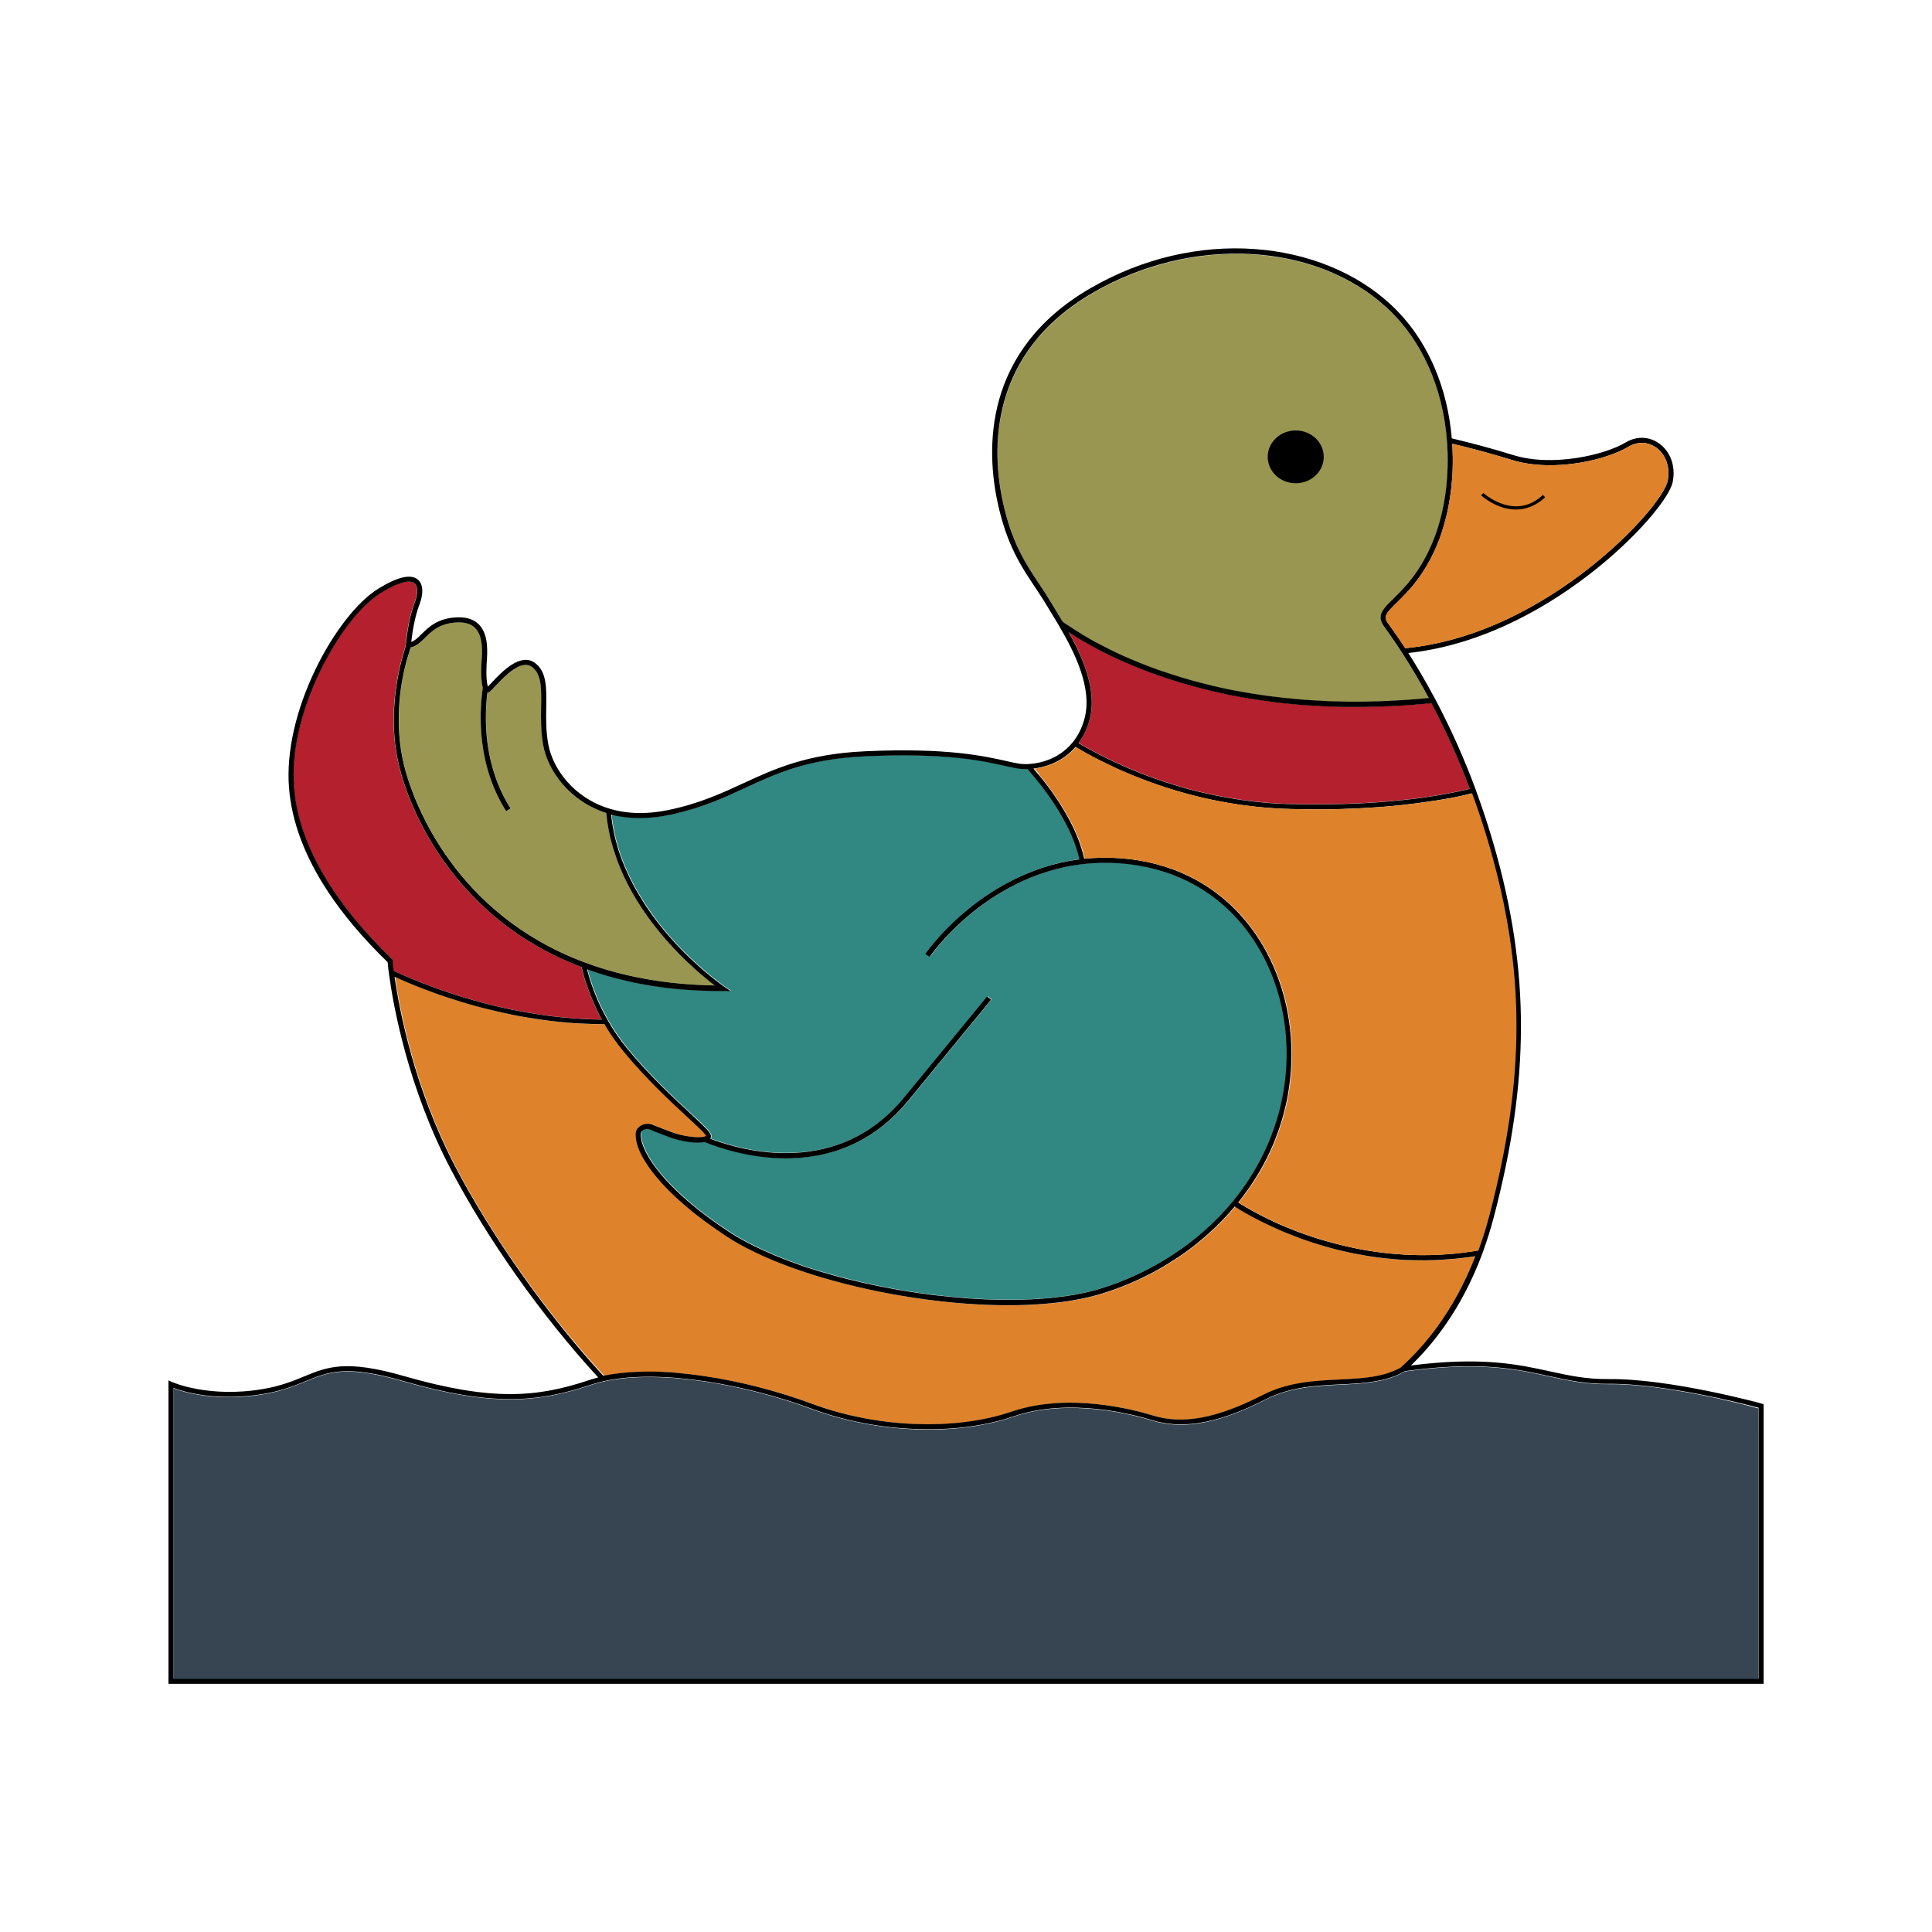 <?xml version="1.0" encoding="utf-8"?>
<svg version="1.1" id="Layer_1" xmlns="http://www.w3.org/2000/svg" xmlns:xlink="http://www.w3.org/1999/xlink" x="0px"
     y="0px"
     viewBox="0 0 3000 3000" enable-background="new 0 0 3000 3000" xml:space="preserve">
		<path fill="#B4202E" d="M1677.9,1155.3c1.4,0.9,3,1.8,4.6,2.7c0.7,0.4,1.4,0.8,2.1,1.2c1,0.6,2,1.2,3,1.7c0.3,0.2,0.6,0.3,0.9,0.5
			c0.5,0.3,0.9,0.5,1.4,0.8c1.1,0.6,2.1,1.2,3.3,1.8c0.6,0.3,1.1,0.6,1.7,0.9c0.6,0.3,1.2,0.6,1.7,0.9c1.5,0.8,3,1.6,4.5,2.4
			c0.5,0.3,1,0.5,1.6,0.8c1.1,0.6,2.1,1.1,3.2,1.7c0.9,0.5,1.8,0.9,2.7,1.4c5.2,2.7,10.8,5.5,16.9,8.4c0.5,0.2,1,0.5,1.5,0.7
			c0.9,0.4,1.7,0.8,2.6,1.2c0.8,0.4,1.7,0.8,2.6,1.2c0.9,0.4,1.8,0.8,2.6,1.2c4.1,1.9,8.4,3.8,12.9,5.8c0.7,0.3,1.5,0.6,2.2,1
			c0.8,0.3,1.5,0.6,2.3,1c0.6,0.3,1.3,0.5,1.9,0.8c3.5,1.5,7.1,3,10.7,4.4c0.8,0.3,1.6,0.6,2.4,1c1.2,0.5,2.3,0.9,3.5,1.4
			c2.4,0.9,4.9,1.9,7.3,2.8c0.1,0,0.2,0.1,0.3,0.1c1,0.4,2.1,0.8,3.1,1.2c0.9,0.3,1.8,0.7,2.7,1c1.1,0.4,2.1,0.8,3.2,1.2
			c0.9,0.3,1.7,0.6,2.6,0.9c0.9,0.3,1.8,0.6,2.7,1c0.9,0.3,1.8,0.6,2.7,0.9c0.5,0.2,0.9,0.3,1.4,0.5c0.9,0.3,1.8,0.6,2.7,0.9
			c0.1,0,0.1,0,0.2,0.1c1.3,0.5,2.6,0.9,4,1.4c1.7,0.6,3.4,1.1,5,1.7c0.1,0,0.3,0.1,0.4,0.1c1.6,0.5,3.1,1,4.7,1.5
			c1.3,0.4,2.5,0.8,3.8,1.2c0.5,0.1,0.9,0.3,1.4,0.4c1.4,0.5,2.9,0.9,4.4,1.4c0.3,0.1,0.6,0.2,0.9,0.3c1,0.3,1.9,0.6,2.9,0.9
			c1.7,0.5,3.4,1,5,1.5c1,0.3,2,0.6,3,0.9c0.4,0.1,0.8,0.2,1.2,0.3c1,0.3,2.1,0.6,3.1,0.9c1.1,0.3,2.2,0.6,3.2,0.9
			c1,0.3,2,0.6,3.1,0.8c1.1,0.3,2.1,0.6,3.2,0.9c0.5,0.1,1,0.3,1.4,0.4c0.9,0.2,1.8,0.5,2.8,0.7c0.4,0.1,0.7,0.2,1.1,0.3
			c1.3,0.4,2.7,0.7,4.1,1c1.4,0.4,2.8,0.7,4.1,1c0.2,0,0.3,0.1,0.5,0.1c1.4,0.4,2.9,0.7,4.3,1c0.7,0.2,1.4,0.3,2.1,0.5
			c1.9,0.4,3.8,0.9,5.6,1.3c1.4,0.3,2.7,0.6,4.1,0.9c0.7,0.1,1.4,0.3,2.1,0.4c1.5,0.3,3,0.6,4.5,1c0.3,0.1,0.7,0.1,1,0.2
			c1.9,0.4,3.7,0.8,5.6,1.1c0.8,0.2,1.7,0.3,2.6,0.5c1.4,0.3,2.8,0.5,4.3,0.8c0.1,0,0.2,0,0.2,0c1.5,0.3,3,0.6,4.5,0.8
			s3,0.5,4.5,0.8c1.3,0.2,2.7,0.5,4,0.7c0.4,0.1,0.7,0.1,1.1,0.2c2.9,0.5,5.8,0.9,8.7,1.4c3.1,0.5,6.2,0.9,9.4,1.4
			c1.2,0.2,2.3,0.3,3.5,0.5c4.6,0.6,9.2,1.2,13.9,1.7c1,0.1,1.9,0.2,2.9,0.3c0.7,0.1,1.4,0.1,2.2,0.2c1.3,0.1,2.5,0.3,3.8,0.4
			c1.3,0.1,2.5,0.2,3.8,0.4c0.9,0.1,1.9,0.2,2.8,0.3c0.8,0.1,1.5,0.1,2.3,0.2c0.6,0.1,1.1,0.1,1.7,0.1c0.2,0,0.3,0,0.5,0
			c0.3,0,0.7,0.1,1,0.1c0.4,0,0.8,0.1,1.1,0.1c1.1,0.1,2.1,0.2,3.2,0.2c1.5,0.1,3,0.2,4.5,0.3c1,0.1,2.1,0.1,3.1,0.2
			c1,0.1,2.1,0.1,3.1,0.2c0.8,0.1,1.5,0.1,2.3,0.1c0.7,0,1.4,0.1,2.2,0.1c2.5,0.1,5.1,0.2,7.7,0.3c2.6,0.1,5.1,0.2,7.7,0.2
			c3.4,0.1,6.7,0.1,10,0.2c1.6,0,3.3,0.1,4.9,0.1c2.3,0,4.6,0.1,6.9,0.1c1,0,1.9,0,2.9,0c6.8,0.1,13.4,0.1,19.9,0c0.6,0,1.2,0,1.8,0
			c0.3,0,0.6,0,0.9,0c1.3,0,2.6,0,3.9,0c1.3,0,2.6,0,3.8,0c1.8,0,3.6-0.1,5.4-0.1c1.5,0,2.9,0,4.4-0.1c2.1,0,4.3-0.1,6.3-0.1
			c1.8,0,3.5-0.1,5.3-0.1c1.2,0,2.3-0.1,3.5-0.1c5.8-0.2,11.4-0.4,17-0.6c1.4-0.1,2.8-0.1,4.2-0.2c1.1,0,2.2-0.1,3.3-0.1
			c1.1-0.1,2.2-0.1,3.3-0.2c2.2-0.1,4.3-0.2,6.4-0.3c1.7-0.1,3.3-0.2,4.9-0.3c1.6-0.1,3.3-0.2,4.9-0.3c1.6-0.1,3.3-0.2,4.9-0.3
			c1.5-0.1,3.1-0.2,4.6-0.3c1.5-0.1,3-0.2,4.4-0.3c0.7,0,1.5-0.1,2.2-0.2s1.5-0.1,2.2-0.2c3.4-0.3,6.8-0.5,10.2-0.8
			c1.4-0.1,2.8-0.3,4.2-0.4c2.8-0.3,5.6-0.5,8.3-0.8c1.4-0.1,2.7-0.3,4-0.4c0.8-0.1,1.6-0.2,2.4-0.2c1.9-0.2,3.7-0.4,5.6-0.6
			c0.1,0,0.1,0,0.2,0c2-0.2,4-0.5,6-0.7c0.7-0.1,1.3-0.1,2-0.2c3.6-0.4,7.2-0.9,10.6-1.3c2.8-0.4,5.5-0.7,8.2-1.1
			c3.1-0.4,6.1-0.9,9.1-1.3c5.5-0.8,10.8-1.7,15.8-2.5c1-0.2,2-0.3,3-0.5c3.1-0.5,6.1-1.1,9-1.6c0.8-0.1,1.6-0.3,2.4-0.5
			c1.1-0.2,2.1-0.4,3.2-0.6c0.7-0.1,1.4-0.3,2.1-0.4c1.5-0.3,3-0.6,4.5-0.9c1.1-0.2,2.1-0.4,3.1-0.6c0.7-0.2,1.4-0.3,2.1-0.5
			c0.4-0.1,0.7-0.1,1.1-0.2c1.3-0.3,2.5-0.5,3.7-0.8c2-0.4,3.9-0.9,5.8-1.3c0.6-0.1,1.2-0.3,1.9-0.4c2.4-0.6,4.8-1.1,6.9-1.7
			c-17.3-46-37.3-90.7-59.6-133c-1.3,0.1-2.6,0.3-3.9,0.4c-0.4,0-0.8,0.1-1.2,0.1c-2.6,0.2-5.1,0.5-7.7,0.7c-0.1,0-0.1,0-0.2,0
			c-2.3,0.2-4.5,0.4-6.8,0.6c-0.2,0-0.5,0-0.7,0.1c-0.9,0.1-1.8,0.1-2.7,0.2c-0.3,0-0.5,0.1-0.8,0.1c-2.3,0.2-4.5,0.4-6.8,0.5
			c-2.3,0.2-4.5,0.3-6.8,0.5c-1.3,0.1-2.5,0.2-3.8,0.3c-1.2,0.1-2.4,0.2-3.6,0.2c-2.5,0.1-4.9,0.3-7.4,0.4c-1.6,0.1-3.2,0.2-4.8,0.3
			c-0.9,0-1.8,0.1-2.6,0.1c-4.6,0.2-9.2,0.4-13.7,0.6c-1.3,0.1-2.7,0.1-4,0.1c-1.4,0.1-2.9,0.1-4.3,0.1c-2.4,0.1-4.9,0.1-7.3,0.2
			c-4.8,0.1-9.5,0.2-14.2,0.3c-2,0-4.1,0-6.1,0.1h-0.6c-2.7,0-5.4,0-8.1,0c-2.5,0-4.9,0-7.4,0c-1.2,0-2.4,0-3.6,0
			c-1.2,0-2.4,0-3.6,0c-2.4,0-4.8-0.1-7.2-0.1c-1,0-2,0-2.9-0.1c-2.8-0.1-5.5-0.1-8.2-0.2c-2.7-0.1-5.5-0.2-8.2-0.3
			c-1.9-0.1-3.9-0.1-5.8-0.2c-1.9-0.1-3.9-0.2-5.8-0.3c-1.9-0.1-3.9-0.2-5.8-0.3c-3.9-0.2-7.7-0.4-11.6-0.7
			c-2.4-0.2-4.9-0.3-7.3-0.5c-1-0.1-2.1-0.1-3.1-0.2c-3.6-0.3-7.2-0.6-10.8-0.9c-1-0.1-1.9-0.2-2.9-0.3c-1.5-0.1-3-0.3-4.6-0.4
			c-2.5-0.2-4.9-0.5-7.4-0.7c-2.8-0.3-5.6-0.6-8.4-0.9c-1.1-0.1-2.1-0.2-3.2-0.4c-0.2,0-0.5,0-0.7-0.1c-2.1-0.2-4.1-0.5-6.2-0.7
			c-2-0.2-4-0.5-5.9-0.8c-1.7-0.2-3.4-0.4-5.1-0.7c-1.5-0.2-2.9-0.4-4.4-0.6c-2.1-0.3-4.1-0.6-6.2-0.9c-1.7-0.3-3.4-0.5-5.2-0.8
			c-2.2-0.3-4.5-0.7-6.7-1c-0.3,0-0.6-0.1-0.8-0.1h-0.1c-0.4-0.1-0.8-0.1-1.3-0.2c-1.5-0.2-2.9-0.5-4.4-0.7
			c-0.4-0.1-0.7-0.1-1.1-0.2c-0.3-0.1-0.7-0.1-1-0.2c-0.2,0-0.4-0.1-0.7-0.1c-0.6-0.1-1.3-0.2-1.9-0.3c-1.4-0.2-2.7-0.5-4.1-0.7
			c-3.7-0.6-7.4-1.3-11-2c-2.1-0.4-4.3-0.8-6.4-1.2c-2.6-0.5-5.3-1.1-7.9-1.6c-1.7-0.4-3.4-0.7-5.1-1.1c-1-0.2-2.1-0.4-3.1-0.7
			c-0.9-0.2-1.8-0.4-2.7-0.6c-2.8-0.6-5.6-1.2-8.4-1.9c-1.8-0.4-3.7-0.9-5.5-1.3c-1.2-0.3-2.4-0.6-3.6-0.9c-2.8-0.7-5.6-1.4-8.4-2.1
			c-2.3-0.6-4.5-1.1-6.7-1.7c-4.6-1.2-9.1-2.4-13.6-3.7c-1.4-0.4-2.9-0.8-4.3-1.2c-2.4-0.7-4.8-1.4-7.1-2c-2.8-0.8-5.5-1.6-8.3-2.5
			c-2.7-0.8-5.5-1.7-8.2-2.6c-2.1-0.7-4.2-1.3-6.2-2c-2-0.7-4.1-1.3-6.1-2c-1-0.3-2-0.7-3-1c-6.6-2.2-13-4.5-19.2-6.8
			c-1.2-0.4-2.4-0.9-3.6-1.3c-4.2-1.6-8.3-3.2-12.3-4.8c-2.5-1-5-2-7.4-3c-1.4-0.6-2.7-1.1-4.1-1.7c-1.2-0.5-2.3-1-3.5-1.5
			c-1.4-0.6-2.9-1.2-4.3-1.8c-1.5-0.7-3.1-1.3-4.6-2c-0.8-0.3-1.5-0.7-2.3-1c-0.5-0.2-0.9-0.4-1.4-0.6c-3.8-1.7-7.6-3.4-11.2-5.1
			c-1.2-0.6-2.4-1.1-3.6-1.7c-2.1-1-4.2-2-6.3-3c-3.1-1.5-6.1-3-9-4.5c-2-1-3.9-2-5.7-2.9c-1.9-1-3.7-1.9-5.5-2.9
			c-7.2-3.8-13.8-7.6-19.8-11.1c-0.9-0.5-1.8-1.1-2.8-1.6c-1.1-0.6-2.1-1.2-3.1-1.9c-0.6-0.4-1.2-0.7-1.7-1.1
			c-0.6-0.3-1.1-0.7-1.7-1c-1.1-0.7-2.2-1.4-3.2-2c-3.2-2-6.1-3.9-8.9-5.7c-0.3-0.2-0.6-0.4-0.8-0.6c23.5,42.3,44.8,93.2,32,138
			c-3.7,12.8-9.1,24.2-16.3,34.1c0.6,0.4,1.3,0.8,1.9,1.2C1677.3,1154.9,1677.6,1155.1,1677.9,1155.3z"/>
    <path fill="#999651" d="M1682.4,986.6c1.2,0.7,2.4,1.4,3.6,2.1c0.6,0.4,1.2,0.7,1.8,1.1c0.6,0.4,1.3,0.7,1.9,1.1
			c0.6,0.4,1.3,0.7,1.9,1.1c1.3,0.7,2.6,1.5,3.9,2.2c0.7,0.4,1.3,0.8,2,1.1c0.9,0.5,1.8,1,2.8,1.5c6.5,3.6,13.6,7.3,21.2,11
			c0.7,0.4,1.4,0.7,2.1,1.1c0.8,0.4,1.6,0.8,2.4,1.2c1,0.5,2,1,3.1,1.5c1,0.5,2.1,1,3.1,1.5c1,0.5,2.1,1,3.2,1.5
			c1.1,0.5,2.1,1,3.2,1.5c2.2,1,4.3,2,6.6,3c2.2,1,4.5,2,6.8,3c5.8,2.5,11.8,5,18,7.5c1.2,0.5,2.5,1,3.8,1.5
			c7.5,3,15.3,5.9,23.4,8.8c1.4,0.5,2.8,1,4.2,1.5c7,2.4,14.2,4.9,21.7,7.2c2,0.6,4.1,1.3,6.1,1.9c2,0.6,4.1,1.3,6.1,1.9
			c2,0.6,4.1,1.2,6.2,1.8c2,0.6,4.1,1.2,6.2,1.8c1.2,0.3,2.3,0.7,3.5,1c1.2,0.3,2.3,0.6,3.5,1c2.5,0.7,5,1.4,7.5,2
			c2.1,0.5,4.2,1.1,6.3,1.6c2.8,0.7,5.6,1.4,8.4,2.1c2.3,0.6,4.6,1.1,6.9,1.7c1.6,0.4,3.2,0.7,4.8,1.1c2.6,0.6,5.2,1.2,7.8,1.8
			c0.9,0.2,1.7,0.4,2.6,0.6c1.1,0.3,2.2,0.5,3.4,0.7c1.4,0.3,2.8,0.6,4.3,0.9c1,0.2,2,0.4,3,0.6c0.2,0,0.4,0.1,0.6,0.1
			c1.7,0.3,3.3,0.7,5,1c2.9,0.6,5.7,1.1,8.6,1.6c1.4,0.3,2.9,0.5,4.3,0.8c2.9,0.5,5.8,1,8.7,1.5c1.4,0.3,2.9,0.5,4.4,0.7
			c2.9,0.5,5.8,1,8.7,1.4c1.5,0.2,2.9,0.4,4.4,0.7c2.9,0.4,5.9,0.9,8.8,1.3c1.5,0.2,2.9,0.4,4.4,0.6c2.2,0.3,4.4,0.6,6.6,0.9
			c2.2,0.3,4.4,0.6,6.7,0.8h0c4.5,0.5,8.9,1.1,13.4,1.5h0c6,0.7,12,1.2,18,1.8c0,0,0,0,0,0c1.9,0.2,3.8,0.3,5.7,0.5
			c1.3,0.1,2.6,0.2,4,0.3c1.5,0.1,3,0.2,4.6,0.4c2.8,0.2,5.7,0.4,8.6,0.6c0,0,0,0,0,0c5.7,0.4,11.4,0.7,17.2,1
			c1.3,0.1,2.5,0.1,3.8,0.2c2.2,0.1,4.4,0.2,6.6,0.3c2.1,0.1,4.2,0.2,6.3,0.2c2.1,0.1,4.2,0.1,6.3,0.2c2.5,0.1,5,0.1,7.5,0.2
			c3.6,0.1,7.3,0.1,10.9,0.2c4.5,0,9,0.1,13.5,0c1,0,2,0,3,0c1.8,0,3.6,0,5.4,0c0.3,0,0.6,0,1,0c1.5,0,3.1,0,4.6-0.1
			c0.4,0,0.9,0,1.3,0c2.6,0,5.1-0.1,7.7-0.2c2.6-0.1,5.2-0.1,7.7-0.2c1.4,0,2.8-0.1,4.2-0.1c0.9,0,1.8-0.1,2.7-0.1
			c1.4,0,2.9-0.1,4.3-0.2c2.5-0.1,5-0.2,7.5-0.3c2.5-0.1,5-0.2,7.5-0.4c1.8-0.1,3.6-0.2,5.3-0.3c4-0.2,8.1-0.5,12.1-0.7
			c1.8-0.1,3.7-0.3,5.5-0.4c4.9-0.3,9.7-0.7,14.6-1.1c1.3-0.1,2.7-0.2,4-0.3c1.3-0.1,2.7-0.2,4-0.4c0.9-0.1,1.9-0.2,2.8-0.3
			c0.3,0,0.5,0,0.8-0.1c1.8-0.2,3.7-0.3,5.5-0.5c-12.9-24-26.6-47.1-40.6-68.9l-1.3-2c-11.6-17.8-20.9-30.8-26.4-38.5l-1.9-2.7
			c-0.6-0.8-1.2-1.7-1.6-2.5c-0.2-0.4-0.4-0.7-0.6-1.1c0-0.1-0.1-0.1-0.1-0.2c-0.1-0.2-0.2-0.4-0.3-0.6c-0.6-1.2-1-2.3-1.3-3.5
			c-0.1-0.2-0.1-0.4-0.2-0.7c-0.2-0.7-0.3-1.3-0.4-1.9c0-0.2,0-0.3-0.1-0.5c-1.1-10.5,8.1-19.5,19.7-30.9
			c17.4-17,43.6-42.7,63.4-93.9c17-43.9,24.1-97.8,19.9-151.7c-6.5-83.4-39.5-156.5-92.9-205.9c-111.4-103-303.7-112.8-457.3-23.5
			c-162.5,94.5-156.9,244.6-139.1,325.7c13.8,62.9,35.7,95.6,56.8,127.3c6.2,9.3,12.1,18.1,17.7,27.6c2.2,3.8,4.7,7.8,7.3,12.1
			c3.4,5.7,7,11.5,10.7,17.8c1,0.7,2,1.5,3.2,2.3c0.4,0.3,0.8,0.6,1.2,0.8c0.8,0.5,1.5,1.1,2.3,1.6c0.3,0.2,0.5,0.4,0.8,0.6
			c6,4.2,13.6,9.2,22.9,14.7C1681,985.7,1681.7,986.1,1682.4,986.6z"/>
    <path fill="#999651" d="M2231.2,1090.6l-2.8-5.3C2229.4,1087.1,2230.3,1088.9,2231.2,1090.6L2231.2,1090.6z"/>
    <path fill="#999651"
          d="M1659.4,981.5L1659.4,981.5c0.3,0.2,0.6,0.4,0.8,0.6C1659.9,981.9,1659.6,981.7,1659.4,981.5z"/>
    <path fill="#318781" d="M950.1,1267c0.1,1.2,0.3,2.4,0.4,3.6c0.1,1,0.3,2.1,0.4,3.1c0.1,0.6,0.1,1.1,0.2,1.7
			c0.1,0.5,0.1,0.9,0.2,1.4c0.1,0.8,0.3,1.7,0.4,2.5c0.2,1,0.3,1.9,0.5,2.9c0.2,1.1,0.4,2.3,0.6,3.4c0,0.2,0.1,0.4,0.1,0.6
			c0.2,1,0.4,1.9,0.6,2.9c0.1,0.3,0.1,0.7,0.2,1c0.2,1.1,0.5,2.2,0.7,3.4c0.2,1,0.4,1.9,0.6,2.9c0.1,0.4,0.2,0.9,0.3,1.3
			c0.2,1,0.5,2,0.7,3c0,0.1,0.1,0.2,0.1,0.3c0.3,1.1,0.5,2.2,0.8,3.3c0.7,2.6,1.4,5.2,2.1,7.7c0.3,1.2,0.7,2.3,1,3.5
			c0.2,0.8,0.5,1.6,0.7,2.4c2,6.4,4.2,12.7,6.6,18.8c0.8,2.2,1.7,4.4,2.6,6.5c0.5,1.2,1,2.3,1.5,3.5c0.5,1.1,0.9,2.2,1.4,3.3
			c3.7,8.6,7.8,16.9,12.1,24.8c0.5,1,1.1,2,1.6,3c0.5,1,1.1,2,1.7,3c0.5,1,1.1,2,1.7,3c0.6,1,1.1,2,1.7,2.9c0.5,0.9,1,1.8,1.6,2.7
			c8.4,14.2,17.5,27.4,26.5,39.3c0.6,0.8,1.3,1.6,1.9,2.5c1.3,1.6,2.5,3.2,3.8,4.8c0.6,0.8,1.3,1.6,1.9,2.4
			c5,6.2,9.9,12.1,14.7,17.5c41.8,47.3,82.3,75,82.7,75.3l10.8,7.3h-13c-4.8,0-9.6,0-14.3-0.1c-2.4-0.1-4.8-0.1-7.2-0.2
			c-1.5,0-3-0.1-4.5-0.1c-1.8-0.1-3.7-0.1-5.5-0.2c-1.8-0.1-3.6-0.2-5.3-0.2c-2.1-0.1-4.3-0.2-6.4-0.3c-1-0.1-1.9-0.1-2.9-0.2
			c-1.7-0.1-3.4-0.2-5-0.3c-0.2,0-0.4,0-0.6,0c-2.2-0.1-4.4-0.3-6.6-0.5c-0.2,0-0.4,0-0.6,0c-2.1-0.2-4.2-0.3-6.3-0.5
			c-0.3,0-0.7-0.1-1-0.1c-2-0.2-4-0.4-6-0.6c-0.4,0-0.9-0.1-1.3-0.1c-1.8-0.2-3.6-0.4-5.4-0.6c-0.5-0.1-1.1-0.1-1.7-0.2
			c-1.8-0.2-3.5-0.4-5.3-0.6c-0.6-0.1-1.2-0.1-1.8-0.2c-1.5-0.2-3-0.4-4.4-0.6c-1-0.1-2-0.3-3-0.4c-1.5-0.2-3-0.4-4.4-0.6
			c-0.5-0.1-1.1-0.1-1.6-0.2c-1.5-0.2-3.1-0.4-4.6-0.7c-1-0.2-2.1-0.3-3.1-0.5c-1.1-0.2-2.1-0.3-3.1-0.5c-1.3-0.2-2.7-0.4-4-0.7
			c-0.7-0.1-1.5-0.3-2.2-0.4c-1.4-0.2-2.8-0.5-4.2-0.8c-1.3-0.2-2.7-0.5-4-0.7c-0.6-0.1-1.2-0.2-1.8-0.3c-1.2-0.2-2.4-0.5-3.6-0.7
			c-1.5-0.3-3-0.6-4.5-0.9c-2.1-0.4-4.3-0.9-6.4-1.4c-2-0.4-3.9-0.9-5.9-1.3c-0.8-0.2-1.6-0.4-2.4-0.6c-1.4-0.3-2.8-0.6-4.2-1
			c-0.5-0.1-1.1-0.3-1.6-0.4c-1.6-0.4-3.2-0.8-4.7-1.2c-6.3-1.6-12.6-3.3-18.8-5.1c-4.1-1.2-8.1-2.4-12.1-3.7c-2-0.6-4-1.3-6-2
			c-1.7-0.6-3.5-1.2-5.2-1.8c-0.3-0.1-0.6-0.2-0.9-0.3c-1.9-0.7-3.8-1.3-5.8-2c1.2,4.6,2.6,9.8,4.5,15.7c0.5,1.5,0.9,3,1.4,4.5
			c0.1,0.2,0.1,0.4,0.2,0.5c0.2,0.6,0.4,1.2,0.6,1.8c0.4,1.2,0.8,2.4,1.3,3.6c0.4,1.2,0.8,2.4,1.3,3.6c1,2.6,2,5.4,3.1,8.1
			c0.4,0.9,0.8,1.9,1.1,2.8c2.2,5.5,4.7,11.2,7.5,17.1c0.3,0.7,0.6,1.3,1,2c0.4,0.8,0.8,1.7,1.2,2.5c0.3,0.7,0.7,1.4,1,2.1
			c0.7,1.3,1.3,2.7,2.1,4c0.4,0.9,0.9,1.8,1.4,2.6c0.5,0.9,1,1.9,1.5,2.8c0.5,0.9,1,1.8,1.5,2.7c0.3,0.5,0.5,0.9,0.8,1.4l1.1,2
			c8.5,14.9,18.3,29.1,29,42.3c34.2,41.9,73,77.9,98.8,101.7c13.1,12.1,21.6,20.1,26.5,25.6c0.5,0.6,1,1.1,1.4,1.7
			c0.4,0.5,0.8,1,1.2,1.5c0.4,0.5,0.7,0.9,1,1.4c0.1,0.2,0.3,0.4,0.4,0.6c0.3,0.4,0.5,0.8,0.7,1.2c0.2,0.4,0.4,0.8,0.5,1.1
			c0.1,0.4,0.2,0.7,0.3,1c0,0.2,0.1,0.4,0.1,0.7c0,0.3,0.1,0.7,0,1.1c0,0.3,0,0.7-0.1,1c0,0.2-0.1,0.5-0.1,0.7
			c-0.1,0.2-0.2,0.5-0.2,0.7c0,0,0,0,0,0c-0.1,0.2-0.2,0.4-0.3,0.6c-0.1,0.2-0.2,0.3-0.3,0.5c52.6,19.9,199.1,59.7,300.9-64.1
			l129-157l6.2,5.1l-129,157c-47,57.2-108.2,87.3-181.7,89.3c-2.7,0.1-5.3,0.1-7.9,0.1c-54.6,0-101.7-15.5-126.2-25.3
			c-12.6,2.7-37-0.7-55.7-7.9l-26.3-10.1l-0.3-0.2c0,0-0.1,0-0.1-0.1c0,0-0.1-0.1-0.2-0.1c-0.1-0.1-0.3-0.2-0.5-0.3
			c-0.5-0.2-1.2-0.5-2.1-0.8c-0.2-0.1-0.4-0.1-0.6-0.2c-0.1,0-0.3-0.1-0.4-0.1c-0.2-0.1-0.4-0.1-0.6-0.1c-2-0.4-4.5-0.4-7,0.6
			c-0.4,0.2-0.8,0.3-1.1,0.6c-1.1,0.6-2.3,1.5-3.3,2.7c-0.7,0.7-1.6,3.5-0.9,9.1c3.7,28.5,41.5,83.8,136.1,145.8c1.5,1,3.1,2,4.7,3
			c1.6,1,3.2,2,4.8,3c0.8,0.5,1.6,1,2.4,1.5c1.6,1,3.3,1.9,5,2.9c0.8,0.5,1.7,1,2.5,1.4c2.5,1.4,5.1,2.9,7.8,4.3
			c1.8,1,3.5,1.9,5.3,2.8c2.7,1.4,5.4,2.8,8.2,4.1c1.8,0.9,3.7,1.8,5.6,2.7s3.8,1.8,5.7,2.7c1,0.4,1.9,0.9,2.9,1.3
			c10.6,4.9,21.8,9.5,33.3,14c1.6,0.6,3.2,1.2,4.8,1.8c3.2,1.2,6.4,2.4,9.6,3.6c3.3,1.2,6.5,2.3,9.8,3.5c3.3,1.1,6.6,2.3,10,3.4
			c1.7,0.5,3.4,1.1,5.1,1.6c3.4,1.1,6.8,2.2,10.2,3.2c3.4,1.1,6.9,2.1,10.4,3.1c1.1,0.4,2.3,0.7,3.5,1c2.3,0.7,4.7,1.3,7,2
			c2.3,0.7,4.7,1.3,7.1,2c2.4,0.7,4.7,1.3,7.1,1.9c1.2,0.3,2.4,0.6,3.6,0.9c3.6,0.9,7.2,1.9,10.8,2.8
			c135.3,33.9,292.8,43.3,387.8,14.9c82-24.4,155.9-72.7,207.9-136c45-54.7,73.1-119.5,81.2-187.7c10.8-90.1-13.5-178.5-66.7-242.6
			c-47-56.7-112.9-89.5-190.7-94.9c-19-1.3-38.1-0.9-56.8,1.3c-78.2,9.1-138.6,47.7-175.5,78.5c-40.1,33.4-62,65.2-62.2,65.5
			l-6.6-4.5c0.9-1.3,22.6-32.8,63.5-67c37.1-31,97.4-69.7,175.6-79.9c0,0,0-0.1,0-0.2c-0.1-0.5-0.2-1-0.3-1.5
			c-1-4.5-2.3-8.9-3.6-13.4c-0.3-0.9-0.6-1.8-0.9-2.7c-0.3-0.9-0.6-1.8-0.9-2.7c-0.2-0.7-0.4-1.3-0.7-2c-0.2-0.6-0.4-1.1-0.6-1.7
			c-1.2-3.3-2.5-6.6-3.8-9.9c-0.3-0.7-0.6-1.4-0.9-2c-0.2-0.4-0.4-0.9-0.5-1.3c-0.3-0.7-0.6-1.3-0.9-2c-0.5-1.2-1.1-2.4-1.6-3.6
			c-0.5-1.2-1.1-2.4-1.7-3.6c-0.2-0.4-0.4-0.8-0.6-1.2c-0.2-0.4-0.4-0.8-0.6-1.2c-0.4-0.9-0.8-1.7-1.3-2.6c-0.6-1.1-1.2-2.3-1.8-3.4
			c-0.1-0.3-0.3-0.6-0.5-0.9c-0.6-1.1-1.1-2.2-1.7-3.3c-0.3-0.6-0.7-1.2-1-1.9c-0.6-1-1.1-2.1-1.7-3.1c-0.5-0.8-0.9-1.6-1.4-2.5
			c-0.5-0.8-0.9-1.6-1.4-2.4c-0.3-0.6-0.7-1.1-1-1.7c-0.7-1.2-1.4-2.3-2-3.4c-0.4-0.7-0.8-1.4-1.3-2.1c-1-1.7-2-3.3-3.1-4.9
			c-0.4-0.7-0.9-1.4-1.3-2.1c-0.7-1.2-1.5-2.3-2.2-3.4c-0.8-1.1-1.5-2.3-2.3-3.4c-1-1.5-2-3-3-4.4c-0.5-0.7-1-1.5-1.5-2.2
			c-0.5-0.7-1-1.4-1.5-2.2c-0.5-0.7-1-1.4-1.5-2.1c-0.4-0.6-0.8-1.2-1.3-1.8c-1.6-2.2-3.2-4.4-4.8-6.5c-1-1.3-2-2.6-3-4
			c-7.2-9.3-14-17.5-20.1-24.4c-0.3-0.3-0.6-0.6-0.8-1c-0.4-0.5-0.8-0.9-1.2-1.4c-5.6,0.2-11-0.2-15.8-1c-5.3-0.9-11.3-2.2-18.3-3.8
			c-34.6-7.8-92.5-20.9-217.9-15.1c-89.2,4.1-136.2,25.9-185.9,48.9c-33.7,15.6-68.5,31.7-117.5,42c-32.6,6.8-63,6.6-90.5-0.6
			c0.1,0.6,0.1,1.1,0.2,1.7C950,1266.6,950.1,1266.8,950.1,1267z"/>
    <path fill="#999651" d="M631.2,1027.6c-0.1,0.2-0.1,0.5-0.2,0.7c-0.3,1-0.5,2.1-0.8,3.1c-0.1,0.5-0.3,1-0.4,1.6
			c-0.3,1.1-0.5,2.1-0.8,3.2c-0.2,1-0.4,1.9-0.7,2.9c0,0.1-0.1,0.3-0.1,0.4c-0.2,1-0.5,2-0.7,3.1c-0.3,1.2-0.5,2.5-0.8,3.7
			c-0.2,1-0.4,2-0.6,3c-0.1,0.7-0.3,1.5-0.4,2.2c-0.2,1.2-0.4,2.4-0.7,3.6c-0.1,0.6-0.2,1.2-0.3,1.8c-0.3,1.7-0.6,3.5-0.9,5.2
			c0,0.2-0.1,0.4-0.1,0.6c-0.2,1.1-0.4,2.3-0.5,3.4c-0.1,0.6-0.2,1.3-0.3,1.9c-0.1,0.6-0.2,1.3-0.3,1.9c-0.5,3.5-0.9,7.1-1.3,10.7
			c-0.1,1-0.2,2-0.3,3c-0.1,0.7-0.1,1.4-0.2,2.1c-0.1,0.6-0.1,1.2-0.2,1.8c-0.3,3.3-0.5,6.6-0.7,9.9c0,0.7-0.1,1.5-0.1,2.2
			c-0.1,0.9-0.1,1.8-0.1,2.7c-0.1,1.3-0.1,2.6-0.2,3.9c0,0.1,0,0.2,0,0.4c-0.1,1.4-0.1,2.7-0.1,4.1c-0.6,27.4,2.2,57.1,10.8,87.5
			c14.3,50.4,76.5,220.8,277.5,296.1c60.3,22.6,128.3,34.7,202.3,35.9c-14.9-11.4-44.3-35.4-74.1-69.2c-25-28.3-45.4-57.8-60.8-87.7
			c-1.9-3.7-3.8-7.5-5.5-11.2c-0.5-1-0.9-1.9-1.3-2.9c-0.5-1.2-1.1-2.4-1.6-3.5c-1-2.2-1.9-4.3-2.8-6.5c-1-2.3-1.9-4.6-2.8-6.9
			c-0.3-0.8-0.7-1.7-1-2.5c-0.8-2.1-1.6-4.2-2.3-6.3c-0.3-0.9-0.6-1.8-0.9-2.6c-0.4-1.1-0.8-2.2-1.1-3.3c-0.3-0.9-0.6-1.8-0.9-2.6
			c-0.3-1.1-0.7-2.1-1-3.1c-0.3-0.8-0.5-1.6-0.8-2.4c-0.3-0.9-0.6-1.8-0.8-2.7c0-0.1,0-0.1-0.1-0.2c-0.3-1-0.6-2-0.9-3
			c-0.1-0.3-0.2-0.6-0.2-0.9c-0.3-1-0.6-2.1-0.9-3.1c-0.3-1.1-0.6-2.2-0.9-3.3c-0.2-0.9-0.4-1.7-0.7-2.6c-0.2-0.8-0.4-1.5-0.6-2.3
			c-0.2-0.6-0.3-1.2-0.4-1.8c-0.4-1.7-0.8-3.3-1.1-5c-0.2-0.7-0.3-1.4-0.4-2.2c-0.2-0.9-0.4-1.7-0.5-2.6c-0.2-1-0.4-1.9-0.6-2.9
			c-0.3-1.5-0.6-3.1-0.8-4.6c-0.1-0.6-0.2-1.3-0.3-1.9c-0.1-0.7-0.2-1.3-0.3-2c-0.1-0.9-0.3-1.7-0.4-2.5c-0.1-1-0.3-2.1-0.4-3.1
			c-0.2-1.1-0.3-2.3-0.4-3.4c0-0.1,0-0.2,0-0.3c-0.1-1-0.2-2.1-0.3-3.1c0-0.2,0-0.4-0.1-0.5c-0.1-1-0.2-2-0.3-2.9c0-0.1,0-0.1,0-0.2
			c-57.6-18.5-90.7-65.9-98-105.2c-3.9-21.3-3.6-41.9-3.3-60.1c0.4-28.1,0.8-50.3-14.1-61.4c-17-12.6-42.9,14.8-56.8,29.6
			c-6.7,7.1-9.7,10.3-12.5,10.3c0,0,0,0,0,0c-5.1,41.7-5.5,114.2,36,179.7l-6.8,4.3c-45.2-71.3-42.3-150.4-36.3-191.8
			c-2.2-7.1-3-19.8-2.3-34.5c0.1-1.7,0.2-3.6,0.3-5.6c1-14.7,2.7-39.2-9.5-52.1c-6.1-6.4-14.8-9.3-26.7-9.1
			c-27.7,0.6-40.4,13-51.6,24c-6.8,6.7-13.3,13.1-22.1,14.7c-0.3,0.8-0.5,1.6-0.8,2.4c-0.2,0.5-0.3,0.9-0.5,1.4
			c-0.3,0.8-0.5,1.6-0.7,2.4c-0.1,0.4-0.3,0.9-0.4,1.3c-0.1,0.4-0.3,0.9-0.4,1.3c-0.1,0.4-0.3,0.9-0.4,1.3c-0.2,0.6-0.3,1.2-0.5,1.8
			c-0.5,1.7-1,3.4-1.5,5.2c-0.1,0.2-0.1,0.4-0.2,0.7C632,1024.5,631.6,1026,631.2,1027.6z"/>
    <path fill="#B4202E" d="M614.3,1508.7c0.7,0.3,1.4,0.6,2.1,1c0.7,0.3,1.5,0.7,2.3,1c0.8,0.4,1.6,0.7,2.4,1.1c0,0,0.1,0,0.1,0.1
			c0.8,0.4,1.6,0.7,2.4,1.1c1.3,0.6,2.6,1.2,4,1.8c0.9,0.4,1.8,0.8,2.8,1.2c0.6,0.3,1.3,0.5,1.9,0.8c0.3,0.2,0.7,0.3,1,0.4
			c1.5,0.6,3,1.3,4.6,2c1.6,0.7,3.2,1.4,4.9,2c1.1,0.5,2.3,0.9,3.4,1.4c0.3,0.1,0.6,0.3,1,0.4c1.4,0.6,2.8,1.1,4.3,1.7
			c1.2,0.5,2.4,1,3.7,1.5c0.6,0.3,1.3,0.5,1.9,0.7c0.6,0.3,1.3,0.5,1.9,0.7c1.1,0.4,2.3,0.9,3.5,1.3c0.1,0.1,0.3,0.1,0.4,0.2
			c1.2,0.5,2.4,0.9,3.7,1.4c0.8,0.3,1.6,0.6,2.4,0.9c1.3,0.5,2.6,1,3.9,1.4c0.8,0.3,1.6,0.6,2.4,0.9c1.4,0.5,2.8,1,4.3,1.6
			c1.4,0.5,2.9,1,4.4,1.5c0,0,0.1,0,0.1,0.1c1.4,0.5,2.9,1,4.4,1.5c0.9,0.3,1.7,0.6,2.6,0.9c2,0.7,4,1.4,6,2
			c1.8,0.6,3.6,1.2,5.4,1.8c1.6,0.5,3.2,1,4.9,1.6c0.3,0.1,0.5,0.2,0.8,0.3c2.1,0.7,4.3,1.4,6.5,2c1.8,0.6,3.5,1.1,5.3,1.6
			c0.9,0.3,1.7,0.5,2.6,0.8c4,1.2,8,2.4,12.1,3.5c0.4,0.1,0.7,0.2,1.1,0.3c1.5,0.4,3,0.8,4.5,1.3c0.9,0.3,1.9,0.5,2.8,0.8
			c1.2,0.3,2.4,0.7,3.6,1c2.8,0.7,5.6,1.5,8.4,2.2c3.6,0.9,7.2,1.8,10.9,2.7c5.1,1.2,10.2,2.4,15.5,3.6c1.9,0.4,3.9,0.9,5.8,1.3
			c2.2,0.5,4.4,0.9,6.6,1.4c1.1,0.2,2.1,0.4,3.2,0.6c0.8,0.2,1.7,0.3,2.6,0.5c1,0.2,2.1,0.4,3.1,0.6c2.4,0.5,4.8,0.9,7.1,1.3
			c1.1,0.2,2.2,0.4,3.2,0.6c1.1,0.2,2.2,0.4,3.3,0.6c2.2,0.4,4.4,0.8,6.6,1.1c1.7,0.3,3.5,0.6,5.2,0.9c2.7,0.4,5.4,0.8,8.1,1.3
			c0.9,0.1,1.8,0.3,2.7,0.4c0.7,0.1,1.5,0.2,2.2,0.3c1.1,0.2,2.2,0.3,3.3,0.5c2.2,0.3,4.4,0.6,6.6,0.9c1.8,0.2,3.7,0.5,5.5,0.7
			c6.9,0.8,13.9,1.6,20.9,2.2c1.2,0.1,2.3,0.2,3.5,0.3c1.2,0.1,2.4,0.2,3.5,0.3c1.2,0.1,2.4,0.2,3.5,0.3c1.3,0.1,2.5,0.2,3.8,0.3
			c3.5,0.3,7,0.5,10.5,0.7h0c1.2,0.1,2.4,0.1,3.6,0.2c3.6,0.2,7.2,0.3,10.9,0.5c1.2,0,2.4,0.1,3.6,0.1c1.2,0,2.4,0.1,3.7,0.1
			c1.2,0,2.4,0.1,3.6,0.1c1.3,0,2.7,0,4,0c0.8,0,1.6,0,2.5,0c-0.7-1.2-1.3-2.4-2-3.6c-0.3-0.6-0.6-1.2-0.9-1.7
			c-0.5-0.9-0.9-1.7-1.3-2.6c-0.5-1.1-1.1-2.1-1.6-3.2c-0.1-0.1-0.1-0.2-0.2-0.4c-0.4-0.8-0.8-1.6-1.2-2.4c-0.7-1.4-1.4-2.8-2-4.2
			c-0.5-1-0.9-2-1.4-3c-1.9-4.2-3.7-8.3-5.3-12.3c-0.4-0.9-0.8-1.9-1.1-2.8c-0.4-0.9-0.7-1.8-1.1-2.8c0,0,0-0.1,0-0.1
			c-0.3-0.9-0.7-1.8-1-2.7c-0.4-1-0.7-1.9-1.1-2.9c-0.3-0.8-0.6-1.6-0.9-2.5c-0.3-0.9-0.6-1.7-0.9-2.6c-0.2-0.4-0.3-0.9-0.5-1.3
			c-0.3-0.9-0.6-1.7-0.9-2.5c-0.1-0.4-0.3-0.8-0.4-1.2c-0.1-0.4-0.3-0.8-0.4-1.2c-0.3-0.8-0.5-1.6-0.8-2.4c-0.1-0.2-0.1-0.3-0.2-0.5
			c-0.2-0.6-0.4-1.3-0.6-1.9c-0.5-1.5-0.9-3.1-1.4-4.5c-0.1-0.4-0.2-0.7-0.3-1.1c-0.3-1.1-0.6-2.1-0.9-3.2c-0.1-0.5-0.3-1-0.4-1.5
			c-0.1-0.4-0.2-0.7-0.3-1.1c-0.4-1.5-0.8-2.9-1.1-4.2c-0.2-0.6-0.3-1.2-0.4-1.8c-0.3-1.2-0.6-2.3-0.8-3.3c-0.2-0.1-0.3-0.1-0.5-0.2
			c-0.8-0.3-1.7-0.6-2.5-1c-0.8-0.3-1.6-0.6-2.4-0.9c-1-0.4-2-0.8-3-1.2c-4-1.6-7.9-3.2-11.8-4.9c-1.2-0.5-2.3-1-3.5-1.5
			c-1.2-0.5-2.4-1.1-3.6-1.6c-1-0.5-2.1-1-3.1-1.4c-3.8-1.7-7.6-3.5-11.3-5.3c-1.1-0.5-2.2-1.1-3.3-1.6c-1.2-0.6-2.3-1.2-3.5-1.8
			c-1.2-0.6-2.3-1.2-3.5-1.8c-0.9-0.5-1.8-1-2.8-1.4c-1.4-0.7-2.7-1.4-4.1-2.2c-1.1-0.6-2.3-1.2-3.4-1.9c-1.1-0.6-2.3-1.3-3.4-1.9
			c-1.1-0.6-2.2-1.2-3.3-1.9c-5.6-3.2-11.2-6.5-16.6-10c-1-0.7-2.1-1.3-3.1-2c-4.6-3-9.2-6-13.7-9.1c-1-0.7-2.1-1.4-3.1-2.2
			c-1-0.7-2.1-1.5-3.1-2.2c-3.2-2.3-6.4-4.6-9.5-7c-0.9-0.7-1.8-1.4-2.7-2c-2-1.5-4-3.1-6-4.7c-1-0.8-2-1.6-2.9-2.4
			c-2.1-1.7-4.1-3.4-6.2-5.1c-0.8-0.7-1.7-1.4-2.5-2.2c-1.9-1.6-3.8-3.3-5.7-5s-3.8-3.4-5.6-5.1c-0.9-0.9-1.9-1.7-2.8-2.6
			c-1-0.9-2-1.8-3-2.8c-1.7-1.6-3.3-3.2-4.9-4.8c-0.1-0.1-0.2-0.2-0.3-0.3c-0.9-0.9-1.8-1.7-2.6-2.6c-2.6-2.6-5.2-5.3-7.8-8
			c-3.6-3.7-7.1-7.5-10.6-11.4c-1.7-1.9-3.3-3.7-5-5.6c-0.9-1-1.7-2-2.6-3c-1.7-1.9-3.3-3.9-4.9-5.9c-0.8-1-1.6-2-2.4-3
			c-51.7-63.8-74.7-127.4-83.8-159.5c-8.8-31.1-11.7-61.5-11.1-89.5c0-1.5,0.1-2.9,0.1-4.4c0-0.7,0.1-1.5,0.1-2.2c0-0.2,0-0.4,0-0.5
			c0.1-1.2,0.1-2.4,0.2-3.6c0.3-5,0.6-10,1.1-14.9c0.1-0.7,0.1-1.4,0.2-2c0.3-3.6,0.8-7.1,1.2-10.6c0.1-0.5,0.1-1,0.2-1.5
			c0.4-3.3,0.9-6.6,1.4-9.8c0.2-1.2,0.4-2.4,0.6-3.6c0.1-0.6,0.2-1.3,0.3-1.9c0.1-0.6,0.2-1.2,0.3-1.8c0.8-4.6,1.7-9.1,2.6-13.4
			c0.1-0.6,0.3-1.2,0.4-1.8c0.3-1.2,0.5-2.3,0.8-3.5c0.2-0.7,0.3-1.5,0.5-2.2c0.4-1.6,0.8-3.3,1.2-4.8c0.1-0.5,0.3-1.1,0.4-1.6
			c1.5-5.9,3-11.4,4.6-16.4c0.1-0.5,0.3-0.9,0.4-1.4c0.1-0.5,0.3-0.9,0.4-1.4c0.3-0.9,0.6-1.8,0.8-2.7c0.2-0.6,0.4-1.2,0.6-1.9
			l0.2-2.1c0.1-1.5,3.2-38.4,13.8-65.6c5.3-13.6,5.2-25.3-0.3-29.8c-3.6-3-15.9-7.5-52.4,15.1c-31,19.2-66.9,65.5-93.8,120.8
			c-30.4,62.7-44.9,126.6-40.9,180c6.5,85.9,57.6,175.8,151.8,267.4l1.1,1.1l0.1,1.5c0,0.1,0.5,5.7,1.8,15.7
			c0.3,0.1,0.6,0.3,0.9,0.5C613,1508,613.6,1508.3,614.3,1508.7C614.3,1508.7,614.3,1508.7,614.3,1508.7z"/>
    <path fill="#DE832C" d="M939.5,2136.1c1.2-0.3,2.4-0.5,3.6-0.7c1-0.2,2-0.4,3-0.5c0.9-0.2,1.9-0.3,2.8-0.5c2-0.3,3.9-0.6,6-0.9
			c0.8-0.1,1.5-0.2,2.3-0.3c0.8-0.1,1.7-0.2,2.5-0.3c0.7-0.1,1.3-0.2,2-0.3c2.5-0.3,5-0.6,7.5-0.8c0.4,0,0.7-0.1,1.1-0.1
			c2.8-0.3,5.7-0.5,8.6-0.7c0.4,0,0.8-0.1,1.2-0.1c3.7-0.3,7.5-0.5,11.3-0.6c0.9,0,1.8-0.1,2.7-0.1c1,0,2.1-0.1,3.2-0.1
			c1,0,2.1-0.1,3.2-0.1c2.7-0.1,5.5-0.1,8.3-0.1c3.3,0,6.6,0,9.9,0.1c1.9,0,3.8,0.1,5.7,0.2c1.5,0,3,0.1,4.5,0.2
			c3.4,0.1,6.9,0.3,10.4,0.5c1.9,0.1,3.8,0.2,5.6,0.4c1.3,0.1,2.5,0.2,3.8,0.3c1.1,0.1,2.2,0.2,3.3,0.3c0.2,0,0.5,0,0.7,0.1
			c0.6,0,1.3,0.1,1.9,0.2c0.4,0,0.8,0.1,1.2,0.1c1,0.1,2.1,0.2,3.1,0.3c0.3,0,0.5,0.1,0.8,0.1c0.7,0.1,1.3,0.1,2,0.2
			c0.8,0.1,1.7,0.2,2.5,0.3c1.3,0.1,2.6,0.3,3.9,0.4c1.6,0.2,3.3,0.4,4.9,0.5c1.3,0.1,2.7,0.3,4,0.5c0.9,0.1,1.9,0.2,2.8,0.4
			c0.2,0,0.4,0.1,0.7,0.1c0.9,0.1,1.7,0.2,2.6,0.3c3.6,0.5,7.2,1,10.8,1.5c55.4,8.1,115,23.4,168,43.1
			c100.3,37.4,222.1,42.1,310.3,12c87.6-29.9,189.4-3,218.5,6c47.1,14.5,99.8,4.7,171-31.7c39.5-20.2,80.2-22.2,119.6-24.1
			c3.3-0.2,6.5-0.3,9.7-0.5c1.1-0.1,2.2-0.1,3.2-0.2l3.2-0.2c0.8,0,1.5-0.1,2.3-0.1c3.7-0.2,7.3-0.5,10.9-0.8
			c1.1-0.1,2.2-0.2,3.4-0.3c1.2-0.1,2.3-0.2,3.5-0.3c0.9-0.1,1.7-0.2,2.6-0.3c1.1-0.1,2.1-0.2,3.1-0.4c2.8-0.3,5.6-0.7,8.4-1.1
			c1.9-0.3,3.8-0.6,5.7-1c0.8-0.2,1.7-0.3,2.5-0.5c1.1-0.2,2.2-0.5,3.3-0.7c0.4-0.1,0.7-0.2,1.1-0.3c0.6-0.1,1.2-0.3,1.7-0.4
			c0.3-0.1,0.6-0.1,0.9-0.2c0.6-0.1,1.3-0.3,1.9-0.5c0.9-0.2,1.8-0.5,2.7-0.7c0.1,0,0.3-0.1,0.4-0.1c1.8-0.5,3.5-1,5.2-1.6
			c0.4-0.1,0.7-0.2,1.1-0.4c0.6-0.2,1.1-0.4,1.6-0.6c0.3-0.1,0.5-0.2,0.7-0.3c0.7-0.3,1.4-0.5,2.1-0.8c0.2-0.1,0.4-0.2,0.7-0.3
			c0.7-0.3,1.3-0.5,2-0.8c0.1-0.1,0.3-0.1,0.4-0.1c0.7-0.3,1.4-0.6,2.1-0.9c0.1,0,0.1-0.1,0.2-0.1c1.7-0.8,3.4-1.6,5.1-2.4
			c0.4-0.2,0.8-0.4,1.2-0.6c0.4-0.2,0.9-0.5,1.3-0.7c0.3-0.3,0.6-0.5,0.9-0.8c34.2-30.6,81.6-85.2,115.5-172.4
			c-0.4,0.1-0.8,0.1-1.2,0.2c-0.8,0.1-1.6,0.3-2.5,0.4c-0.6,0.1-1.1,0.2-1.7,0.2c-1.8,0.3-3.5,0.5-5.3,0.7c-3.5,0.5-7,0.9-10.5,1.3
			c-1.7,0.2-3.5,0.4-5.2,0.6c-1.1,0.1-2.1,0.2-3.1,0.3c-3.4,0.3-6.9,0.6-10.3,0.9c-1,0.1-2.1,0.2-3.1,0.2c-5.5,0.4-11,0.7-16.4,1
			c-0.4,0-0.8,0-1.1,0.1c-0.9,0-1.7,0.1-2.6,0.1c-1.2,0-2.4,0.1-3.6,0.1c-0.1,0-0.2,0-0.3,0c-1.4,0-2.8,0.1-4.3,0.1
			c-1.8,0-3.6,0.1-5.3,0.1c-1.8,0-3.6,0-5.3,0c-3.4,0-6.8,0-10.2-0.1c-0.5,0-1,0-1.4,0s-0.9,0-1.4,0c-1.3,0-2.6-0.1-3.9-0.1
			c-1.4,0-2.8-0.1-4.3-0.1c-1,0-2-0.1-3.1-0.1c-0.9,0-1.8-0.1-2.7-0.1c-0.7,0-1.5-0.1-2.2-0.1c-0.6,0-1.3-0.1-1.9-0.1
			c-0.5,0-1.1-0.1-1.6-0.1c-0.3,0-0.6,0-0.9-0.1c-1-0.1-2-0.1-3-0.2c-2.3-0.2-4.5-0.3-6.7-0.5c-1.1-0.1-2.1-0.2-3.2-0.3
			c-3.7-0.3-7.4-0.7-11.1-1.1c-2.2-0.2-4.3-0.5-6.5-0.7c-7-0.8-13.9-1.8-20.6-2.9c-1.5-0.3-3.1-0.5-4.6-0.8
			c-1.3-0.2-2.6-0.4-3.9-0.7c-2.6-0.5-5.2-0.9-7.7-1.4c-1.3-0.2-2.6-0.5-3.8-0.7c-1.9-0.4-3.8-0.8-5.7-1.1c-5.4-1.1-10.8-2.3-16-3.6
			c-2.1-0.5-4.2-1-6.2-1.5c-1-0.3-2.1-0.5-3.1-0.8c-0.9-0.2-1.8-0.5-2.7-0.7c-0.9-0.2-1.8-0.5-2.7-0.7c-1.8-0.5-3.6-1-5.3-1.5
			s-3.5-1-5.3-1.5s-3.5-1-5.2-1.5c-1.2-0.4-2.5-0.7-3.7-1.1c-3-0.9-5.9-1.8-8.7-2.7c-0.9-0.3-1.8-0.6-2.7-0.9
			c-0.8-0.3-1.6-0.5-2.4-0.8c-1-0.3-2-0.6-2.9-1c-1.2-0.4-2.4-0.8-3.6-1.2c-1.3-0.5-2.6-0.9-3.9-1.4c-1.3-0.5-2.6-0.9-3.9-1.4
			c-1.5-0.6-3.1-1.1-4.6-1.7c-2.3-0.9-4.6-1.7-6.8-2.6c-1.5-0.6-2.9-1.1-4.3-1.7c0,0-0.1,0-0.1,0c-2.2-0.9-4.3-1.7-6.5-2.6
			c-1.5-0.6-3-1.2-4.4-1.8c-1.3-0.6-2.6-1.1-3.9-1.6c-1.4-0.6-2.7-1.2-4-1.8c-0.7-0.3-1.3-0.6-2-0.9c-0.8-0.4-1.6-0.7-2.5-1.1
			s-1.6-0.7-2.4-1.1c-1.6-0.7-3.2-1.5-4.7-2.2c-0.8-0.4-1.6-0.7-2.4-1.1c-1.7-0.8-3.3-1.6-4.9-2.3c-0.6-0.3-1.2-0.6-1.8-0.9
			c-1.2-0.6-2.3-1.1-3.5-1.7c-0.6-0.3-1.1-0.5-1.7-0.8c-0.6-0.3-1.1-0.6-1.7-0.8c-1.7-0.8-3.3-1.7-4.9-2.5c-0.4-0.2-0.8-0.4-1.2-0.6
			c-0.5-0.3-1.1-0.6-1.6-0.8c-1.7-0.9-3.3-1.8-4.9-2.6c-0.9-0.5-1.9-1-2.8-1.5c-6.3-3.4-11.8-6.6-16.7-9.5c-0.4-0.2-0.7-0.4-1.1-0.7
			c-2-1.2-3.8-2.3-5.5-3.4c-0.7-0.4-1.3-0.8-1.9-1.2c-0.2-0.1-0.3-0.2-0.5-0.3c-0.1,0.1-0.1,0.2-0.2,0.3c-1.9,2.2-3.8,4.4-5.7,6.6
			c-0.7,0.8-1.3,1.5-2,2.3c-0.9,1-1.7,2-2.6,2.9c-0.9,1-1.8,1.9-2.7,2.9c-2.5,2.7-5,5.4-7.6,8c-0.7,0.7-1.4,1.5-2.1,2.2
			c-1.3,1.3-2.7,2.7-4,4c-0.9,0.9-1.8,1.8-2.7,2.6c-3.6,3.4-7.2,6.8-10.9,10.1c-0.8,0.7-1.5,1.4-2.3,2c-0.6,0.6-1.3,1.1-1.9,1.7
			c-0.9,0.8-1.8,1.5-2.7,2.3c-1,0.9-2,1.7-3,2.6c-1.2,1-2.3,1.9-3.5,2.9c-0.9,0.7-1.8,1.4-2.6,2.2c-1,0.8-2.1,1.7-3.1,2.5
			c-0.9,0.8-1.9,1.5-2.8,2.2c-2.2,1.8-4.5,3.5-6.8,5.2c-1,0.8-2,1.5-3.1,2.3c-1.1,0.8-2.1,1.6-3.2,2.4c-1.1,0.8-2.2,1.6-3.3,2.3
			c-1.1,0.8-2.1,1.5-3.2,2.3c0,0-0.1,0.1-0.1,0.1c-1.1,0.8-2.2,1.5-3.3,2.2c-1,0.6-1.9,1.3-2.9,1.9c-0.3,0.2-0.5,0.4-0.8,0.5
			c-1,0.7-2,1.3-3,2c-0.7,0.5-1.4,0.9-2.2,1.4c-0.8,0.6-1.7,1.1-2.5,1.6c-0.7,0.5-1.5,0.9-2.2,1.4c-1.1,0.7-2.1,1.4-3.2,2
			c0,0-0.1,0-0.1,0.1c-1.1,0.7-2.3,1.4-3.4,2.1c0,0,0,0,0,0c-0.9,0.6-1.8,1.1-2.7,1.6c-1.4,0.8-2.8,1.7-4.2,2.5
			c-1.2,0.7-2.3,1.4-3.5,2c-1.2,0.7-2.3,1.3-3.5,2c-1.2,0.6-2.4,1.3-3.5,1.9c-1,0.5-2,1.1-2.9,1.6c-0.6,0.3-1.2,0.6-1.7,0.9
			c-1.2,0.6-2.3,1.2-3.5,1.8c-2.1,1.1-4.2,2.1-6.3,3.2c-0.9,0.5-1.8,0.9-2.7,1.3c-2.1,1-4.1,2-6.2,3c-0.9,0.4-1.8,0.9-2.7,1.3
			c-2.2,1-4.4,2-6.6,3c-1.2,0.5-2.5,1.1-3.7,1.6c-0.5,0.2-1.1,0.5-1.6,0.7c-0.9,0.4-1.8,0.8-2.7,1.2c-12.3,5.2-24.9,9.8-37.7,13.9
			c-2.6,0.8-5.1,1.6-7.7,2.4c-50,14.9-117.8,20.2-194,15.7c-3.2-0.2-6.4-0.4-9.6-0.6c-4.8-0.3-9.7-0.7-14.5-1.1
			c-3.3-0.3-6.5-0.6-9.8-0.9c-22.9-2.1-46.4-5.1-70.3-8.9c-55.2-8.8-109.7-21.8-157.8-37.6c-33.4-11-63.1-23.1-88.6-36
			c-3.6-1.9-7.2-3.7-10.7-5.6c-2.3-1.3-4.6-2.5-6.8-3.8c-2.1-1.2-4.2-2.4-6.2-3.6c-0.7-0.4-1.3-0.8-2-1.2c-2-1.2-4-2.4-5.9-3.7
			c-0.6-0.4-1.3-0.8-1.9-1.2c-1-0.7-2-1.3-3.1-2c-0.6-0.4-1.3-0.8-1.9-1.3c-1.9-1.3-3.8-2.5-5.6-3.8c-4.1-2.8-8.1-5.5-12-8.3
			c-1.4-1-2.8-2-4.1-2.9c-2.7-2-5.4-3.9-8-5.8c-1.3-1-2.6-1.9-3.9-2.9c-9.6-7.2-18.4-14.2-26.5-21.1c-1.1-0.9-2.1-1.8-3.2-2.8
			c-2.7-2.3-5.2-4.5-7.7-6.8c-1.5-1.4-3-2.7-4.4-4c-1-0.9-1.9-1.8-2.8-2.7c-0.9-0.9-1.9-1.8-2.8-2.6c-0.9-0.9-1.8-1.8-2.7-2.6
			s-1.8-1.7-2.6-2.6c-17.2-17.3-29.6-33.2-38-47.1c-0.8-1.4-1.6-2.8-2.4-4.1c-0.8-1.4-1.5-2.7-2.2-4c-0.7-1.3-1.3-2.6-1.9-3.9
			c-0.3-0.6-0.6-1.3-0.9-1.9c-0.5-1.2-1-2.3-1.4-3.4c-0.1-0.2-0.2-0.4-0.2-0.6c-0.4-1.1-0.8-2.2-1.2-3.3c-0.2-0.6-0.4-1.2-0.6-1.7
			c-0.5-1.6-1-3.2-1.3-4.7c-0.1-0.2-0.1-0.4-0.1-0.6c-0.1-0.2-0.1-0.4-0.1-0.6c-0.1-0.5-0.2-0.9-0.3-1.4c-0.1-0.5-0.2-0.9-0.3-1.4
			c-0.2-0.9-0.3-1.8-0.4-2.6c-0.1-0.8-0.2-1.7-0.2-2.5c-0.1-0.8-0.1-1.6-0.1-2.3c0-0.4,0-0.8,0-1.2c0-0.1,0-0.2,0-0.3
			c0-0.4,0.1-0.8,0.1-1.2c0,0,0,0,0,0c0-0.4,0.1-0.8,0.1-1.1c0.1-0.4,0.1-0.7,0.2-1.1c0-0.1,0-0.1,0-0.2c0-0.1,0-0.2,0.1-0.2
			c0.1-0.3,0.2-0.6,0.2-0.9c0.1-0.4,0.3-0.9,0.4-1.3c0.2-0.4,0.4-0.8,0.6-1.2c0.2-0.4,0.4-0.7,0.7-1.1s0.5-0.6,0.8-1
			c0.3-0.3,0.6-0.6,0.9-0.9c1.4-1.4,2.8-2.4,4.3-3.3c0.9-0.5,1.8-0.9,2.6-1.3c0.3-0.1,0.6-0.2,0.9-0.3c0.3-0.1,0.6-0.2,0.9-0.3
			c0.6-0.2,1.2-0.3,1.8-0.4c0,0,0,0,0,0c0.3,0,0.5-0.1,0.8-0.1c0.1,0,0.1,0,0.2,0c0.3,0,0.5-0.1,0.8-0.1c0.3,0,0.6,0,0.9-0.1
			c0.3,0,0.6,0,0.8,0c0.3,0,0.6,0,0.8,0c0.3,0,0.6,0,0.8,0c0.7,0.1,1.3,0.1,2,0.2c0.6,0.1,1.1,0.2,1.7,0.3c0.5,0.1,1.1,0.3,1.6,0.4
			c0.2,0.1,0.4,0.1,0.7,0.2c1.3,0.4,2.4,1,3.4,1.5l25.7,9.9c19.3,7.4,42.9,9.8,52.1,7.3l0.3-0.1c1.2-0.4,1.9-0.7,2.2-1
			c-1.6-3.6-15.2-16.2-29.6-29.6c-25.9-24-65-60.2-99.5-102.5c-3.9-4.8-7.7-9.8-11.4-14.9c-0.5-0.6-0.9-1.3-1.4-1.9
			c-0.8-1.1-1.5-2.1-2.3-3.2c-0.6-0.9-1.2-1.7-1.8-2.6c-1.8-2.6-3.5-5.3-5.2-7.9c-0.6-0.9-1.1-1.8-1.7-2.7c-0.5-0.9-1.1-1.7-1.6-2.6
			c-0.4-0.7-0.9-1.4-1.3-2.1c-0.5-0.9-1-1.7-1.5-2.6c-0.2-0.3-0.3-0.6-0.5-0.9c-12.7,0-25.4-0.4-38.2-1.1c-1.2-0.1-2.4-0.1-3.6-0.2
			c-1.7-0.1-3.5-0.2-5.2-0.3c-2.8-0.2-5.6-0.4-8.4-0.6c-1.3-0.1-2.7-0.2-4-0.3c-3.1-0.3-6.2-0.6-9.2-0.9
			c-18.2-1.8-36.6-4.3-55.1-7.6c-3.5-0.6-7.1-1.3-10.7-1.9c-1-0.2-2.1-0.4-3.1-0.6c-5.3-1-10.7-2.1-16-3.3
			c-7.4-1.6-14.9-3.3-22.3-5.1c-3.9-0.9-7.7-1.9-11.6-2.9c-7.2-1.9-14.5-3.9-21.8-5.9c-4.1-1.2-8.2-2.4-12.2-3.6
			c-1.3-0.4-2.6-0.8-3.9-1.2c-5.8-1.8-11.4-3.6-16.9-5.4c-0.7-0.3-1.5-0.5-2.2-0.7c-0.8-0.3-1.6-0.5-2.4-0.8c-2-0.7-3.9-1.3-5.8-2
			c-0.1,0-0.3-0.1-0.4-0.1c-2.8-1-5.6-2-8.3-2.9c-0.9-0.3-1.8-0.6-2.7-1c-1.1-0.4-2.2-0.8-3.3-1.2c-8.6-3.1-16.6-6.2-23.9-9.1
			c-1.1-0.4-2.2-0.9-3.2-1.3c-2.4-1-4.8-1.9-7.1-2.9c-0.6-0.2-1.1-0.5-1.7-0.7c-8.9-3.7-16.5-7.1-22.8-10
			c7.6,52.9,30.7,173.4,94,294.4c57.6,110.1,143.9,231.5,231.1,325.4C938.3,2136.4,938.9,2136.2,939.5,2136.1z"/>
    <path d="M2735.6,2179.5c-1.4-0.4-142.6-39.1-238.1-38.1c-34.3,0.4-61.6-5.6-90.5-11.9c-49.8-10.9-106.1-23.2-216.1-9.2
			c34.4-33,78.4-87.7,109.9-171.2h0l0.8-2.2c0.4-1.1,0.8-2.1,1.2-3.2l1.2-3.3l-0.1,0c5.8-16,11-32.8,15.5-49.9
			c28.7-109.3,42.1-203.2,42.3-295.4c0.2-92.4-13.7-185.4-42.4-284.2c-7.9-27.3-16.8-54.5-26.5-80.9h0l-1.5-4.2l-0.6-1.7l-0.6-1.7h0
			c-17.1-45.6-36.9-89.9-58.9-131.8c-0.9-1.8-1.8-3.5-2.8-5.3l-1.3-2.4h0c-12.8-23.9-26.3-47-40.3-68.9
			c49.6-5.3,100.6-19.8,151.6-43.1c44.8-20.5,88.7-47.4,130.6-79.8c36.6-28.4,67.5-58,89.8-83.5c22.4-25.6,36.2-47.1,38.6-59.4
			c4.8-24.3-3.5-47.2-21.4-59.8c-15.6-10.9-34.8-11.4-51.6-1.4c-33.2,19.9-114.5,38.4-174.8,19.6c-36.5-11.4-71.5-20.2-95.3-25.9
			c-3.3-39.1-12.3-76-26.7-109.7c-16.4-38.5-39.5-71.7-68.5-98.5c-53.5-49.5-128.6-80-211.3-85.8c-42.2-3-85,0.5-127.4,10.3
			c-44.5,10.3-87.6,27.5-128,51c-166.9,97.1-161.2,251.1-142.9,334.3c14.1,64.4,36.4,97.7,58,130c6.1,9.2,12,17.9,17.5,27.2
			c2.3,3.8,4.7,7.9,7.4,12.2c3.1,5.1,6.3,10.4,9.7,16c0.5,0.8,1,1.6,1.4,2.4l0.4,0.7c25.7,43.5,53.2,99.4,39.7,146.6
			c-3.8,13.3-9.7,25.1-17.6,34.9v0c-0.4,0.5-0.7,0.9-1.1,1.3c-22.4,26.8-52.9,31.8-66.4,32.7c-0.4,0-0.9,0-1.3,0.1
			c-5.7,0.3-11.3,0-16.1-0.8c-5-0.8-11-2.2-17.8-3.7c-35-7.9-93.6-21.1-220-15.3c-90.8,4.2-140.6,27.3-188.9,49.6
			c-33.3,15.4-67.7,31.3-115.8,41.5c-33.5,7-64.5,6.4-92.2-2c-56-16.9-88.1-62.3-95-99.8c-3.8-20.5-3.5-40.7-3.2-58.5
			c0.5-29.2,0.8-54.4-17.4-67.9c-22.7-16.8-51.8,14-67.3,30.5c-2.1,2.2-4.3,4.6-5.9,6.2c-2-5.9-2.8-18.2-2.1-32.3
			c0.1-1.6,0.2-3.5,0.3-5.5c1.1-16,3-42.7-11.7-58.2c-7.6-8-18.6-11.9-32.7-11.6c-30.9,0.6-45.4,14.8-57.1,26.3
			c-5.6,5.5-10.3,10.1-15.7,12c1.2-11.1,4.8-37.9,12.7-58.2c6.7-17.3,5.8-31.9-2.6-38.8c-10.9-9-31.6-4.2-61.7,14.5
			c-32.2,20-69.3,67.5-96.7,124.1c-31,63.9-45.8,129.3-41.6,184.1c4,52.6,24.3,107,60.3,161.6c23.9,36.3,54.3,72.3,92.9,109.9
			c0.2,1.7,0.5,4.9,1,9.4l-0.1,0l0.6,4.3l0.4,3.1c0.1,0.7,0.2,1.4,0.3,2.1c6.9,50.3,29.5,175.9,95.6,302.1
			c57.2,109.4,142.6,229.9,229.2,323.8c-4.7,1.2-9.3,2.5-13.6,4c-80.1,26.7-149.7,33.6-287.6-6c-90.8-26.2-119.5-14.4-155.8,0.6
			c-16.6,6.8-35.4,14.6-62.9,19.3c-84.6,14.6-141.1-10.5-141.7-10.7l-5.7-2.6v471.2h2477v-434L2735.6,2179.5z M2249.7,783.6
			c0.2-1.1,0.4-2.2,0.6-3.3c0.1-0.4,0.1-0.7,0.2-1.1c0.2-0.9,0.3-1.8,0.4-2.7c0.1-0.5,0.2-1,0.3-1.5c0.2-1,0.3-2,0.5-3
			c0.4-2.6,0.8-5.2,1.1-7.9c0.4-2.8,0.7-5.6,1-8.4c0,0,0-0.1,0-0.1c0.2-1.4,0.3-2.9,0.4-4.3c0.2-2.4,0.4-4.8,0.6-7.2
			c0.1-1.2,0.2-2.4,0.3-3.7c0.1-0.8,0.1-1.6,0.2-2.4c0.1-1.2,0.1-2.3,0.2-3.5c0.1-1,0.1-1.9,0.1-2.8c0.2-3.6,0.3-7.3,0.3-11
			c0-0.8,0-1.6,0-2.4c0-1.3,0-2.5,0-3.8c0-1.3,0-2.5,0-3.8c0-1.3,0-2.6-0.1-3.9c0-1.3-0.1-2.6-0.1-3.9c0-1.1-0.1-2.2-0.1-3.3
			c-0.1-1.4-0.1-2.8-0.2-4.3c0-0.1,0-0.1,0-0.2c-0.1-1.5-0.2-3-0.3-4.4c0-0.6-0.1-1.2-0.1-1.7c23.6,5.6,57.2,14.2,92.3,25.1
			c18.8,5.9,39.2,8.3,59.7,8.3c48.4,0,96.7-13.8,121.6-28.7c13.9-8.4,29.9-8,42.8,1.1c12.4,8.7,19.4,23.4,19.4,39.8
			c0,3.9-0.4,7.9-1.2,11.9c-3.9,20.2-49.8,79.5-125.4,138.2c-63.7,49.4-164.1,110.4-282.1,121.8c-1.8-2.7-3.5-5.3-5.1-7.7
			c-0.4-0.6-0.8-1.2-1.2-1.8c-3.4-5-6.5-9.5-9.3-13.5c-0.5-0.8-1-1.5-1.5-2.2c-0.6-0.8-1.1-1.6-1.7-2.4c-0.7-1-1.4-1.9-2-2.8
			c-0.4-0.5-0.7-1-1.1-1.5c-0.3-0.5-0.7-0.9-1-1.4c-0.9-1.2-1.7-2.3-2.4-3.4l-1.9-2.7c-7.1-9.9-2.2-15.5,14.2-31.5
			c17.9-17.5,44.8-43.9,65.3-96.7c0.5-1.3,1-2.7,1.5-4c0.5-1.3,1-2.6,1.4-4c0.4-1.2,0.8-2.4,1.2-3.6c0.2-0.4,0.3-0.8,0.4-1.3
			c0.3-0.7,0.5-1.5,0.7-2.2c0.2-0.6,0.4-1.3,0.6-1.9c0.2-0.7,0.5-1.4,0.7-2.2c1-3.2,1.9-6.4,2.8-9.7c0.4-1.4,0.8-2.8,1.1-4.3
			c0.3-1,0.5-2,0.8-3c0.3-1.3,0.6-2.5,0.9-3.8c0.3-1.3,0.6-2.5,0.9-3.8c0.6-2.5,1.1-5.1,1.6-7.7
			C2249.2,786.2,2249.4,784.9,2249.7,783.6z M1656.7,970c-0.8-0.6-1.6-1.1-2.3-1.6c-0.4-0.3-0.8-0.6-1.2-0.8
			c-1.2-0.8-2.2-1.6-3.2-2.3c-3.7-6.3-7.3-12.1-10.7-17.8c-2.6-4.3-5.1-8.3-7.3-12.1c-5.7-9.5-11.5-18.3-17.7-27.6
			c-21.1-31.6-43-64.3-56.8-127.3c-17.8-81-23.4-231.1,139.1-325.7c153.6-89.4,345.9-79.5,457.3,23.5
			c53.4,49.4,86.4,122.5,92.9,205.9c4.2,53.9-2.9,107.8-19.9,151.7c-19.8,51.2-46.1,76.9-63.4,93.9c-11.6,11.3-20.7,20.3-19.7,30.9
			c0,0.2,0,0.3,0.1,0.5c0.1,0.6,0.2,1.3,0.4,1.9c0.1,0.2,0.1,0.4,0.2,0.7c0.3,1.1,0.8,2.3,1.3,3.5c0.1,0.2,0.2,0.4,0.3,0.6
			c0,0.1,0.1,0.2,0.1,0.2c0.2,0.4,0.4,0.7,0.6,1.1c0.5,0.8,1,1.7,1.6,2.5l1.9,2.7c5.6,7.8,14.9,20.8,26.4,38.5l1.3,2
			c14,21.8,27.7,44.9,40.6,68.9c-1.9,0.2-3.7,0.3-5.5,0.5c-0.3,0-0.6,0.1-0.8,0.1c-0.9,0.1-1.9,0.2-2.8,0.3c-1.4,0.1-2.7,0.3-4,0.4
			c-1.3,0.1-2.7,0.2-4,0.3c-4.9,0.4-9.7,0.8-14.6,1.1c-1.8,0.1-3.7,0.3-5.5,0.4c-4,0.3-8.1,0.5-12.1,0.7c-1.8,0.1-3.6,0.2-5.3,0.3
			c-2.5,0.1-5,0.3-7.5,0.4c-2.5,0.1-5,0.2-7.5,0.3c-1.4,0.1-2.9,0.1-4.3,0.2c-0.9,0-1.8,0.1-2.7,0.1c-1.4,0-2.8,0.1-4.2,0.1
			c-2.6,0.1-5.2,0.1-7.7,0.2c-2.6,0.1-5.1,0.1-7.7,0.2c-0.4,0-0.9,0-1.3,0c-1.5,0-3.1,0-4.6,0.1c-0.3,0-0.7,0-1,0
			c-1.8,0-3.6,0-5.4,0c-1,0-2,0-3,0c-4.5,0-9,0-13.5,0c-3.6,0-7.3-0.1-10.9-0.2c-2.5,0-5-0.1-7.5-0.2c-2.1-0.1-4.2-0.1-6.3-0.2
			c-2.1-0.1-4.2-0.1-6.3-0.2c-2.2-0.1-4.4-0.2-6.6-0.3c-1.3,0-2.5-0.1-3.8-0.2c-5.8-0.3-11.5-0.6-17.2-1c0,0,0,0,0,0
			c-2.9-0.2-5.7-0.4-8.6-0.6c-1.5-0.1-3-0.2-4.6-0.4c-1.3-0.1-2.6-0.2-4-0.3c-1.9-0.2-3.8-0.3-5.7-0.5c0,0,0,0,0,0
			c-6-0.5-12-1.1-18-1.8h0c-4.5-0.5-8.9-1-13.4-1.5h0c-2.2-0.3-4.4-0.6-6.7-0.8c-2.2-0.3-4.4-0.6-6.6-0.9c-1.5-0.2-2.9-0.4-4.4-0.6
			c-2.9-0.4-5.9-0.9-8.8-1.3c-1.5-0.2-2.9-0.4-4.4-0.7c-2.9-0.5-5.8-0.9-8.7-1.4c-1.5-0.2-2.9-0.5-4.4-0.7c-2.9-0.5-5.8-1-8.7-1.5
			c-1.4-0.3-2.9-0.5-4.3-0.8c-2.9-0.5-5.8-1.1-8.6-1.6c-1.7-0.3-3.3-0.7-5-1c-0.2,0-0.4-0.1-0.6-0.1c-1-0.2-2-0.4-3-0.6
			c-1.4-0.3-2.8-0.6-4.3-0.9c-1.1-0.2-2.2-0.5-3.4-0.7c-0.9-0.2-1.7-0.4-2.6-0.6c-2.6-0.6-5.2-1.1-7.8-1.8c-1.6-0.4-3.2-0.7-4.8-1.1
			c-2.3-0.5-4.6-1.1-6.9-1.7c-2.8-0.7-5.6-1.4-8.4-2.1c-2.1-0.5-4.2-1.1-6.3-1.6c-2.5-0.6-5-1.3-7.5-2c-1.2-0.3-2.3-0.6-3.5-1
			c-1.2-0.3-2.3-0.7-3.5-1c-2.1-0.6-4.1-1.2-6.2-1.8c-2.1-0.6-4.1-1.2-6.2-1.8c-2.1-0.6-4.1-1.2-6.1-1.9c-2-0.6-4.1-1.3-6.1-1.9
			c-7.5-2.4-14.7-4.8-21.7-7.2c-1.4-0.5-2.8-1-4.2-1.5c-8.1-2.9-15.9-5.8-23.4-8.8c-1.3-0.5-2.5-1-3.8-1.5c-6.2-2.5-12.2-5-18-7.5
			c-2.3-1-4.6-2-6.8-3c-2.2-1-4.4-2-6.6-3c-1.1-0.5-2.2-1-3.2-1.5c-1.1-0.5-2.1-1-3.2-1.5c-1-0.5-2.1-1-3.1-1.5c-1-0.5-2-1-3.1-1.5
			c-0.8-0.4-1.6-0.8-2.4-1.2c-0.7-0.4-1.4-0.7-2.1-1.1c-7.6-3.8-14.7-7.5-21.2-11c-0.9-0.5-1.9-1-2.8-1.5c-0.7-0.4-1.4-0.7-2-1.1
			c-1.3-0.7-2.7-1.5-3.9-2.2c-0.7-0.4-1.3-0.7-1.9-1.1c-0.6-0.4-1.3-0.7-1.9-1.1c-0.6-0.4-1.2-0.7-1.8-1.1c-1.2-0.7-2.4-1.4-3.6-2.1
			c-0.7-0.4-1.4-0.8-2.1-1.3c-9.3-5.6-16.9-10.6-22.9-14.7C1657.2,970.4,1656.9,970.2,1656.7,970z M1691.4,1119.5
			c12.8-44.8-8.4-95.6-32-138v0c0.3,0.2,0.6,0.4,0.8,0.6c2.7,1.8,5.7,3.7,8.9,5.7c1,0.6,2.1,1.3,3.2,2c0.6,0.3,1.1,0.7,1.7,1
			c0.6,0.4,1.2,0.7,1.7,1.1c1,0.6,2.1,1.2,3.1,1.9c0.9,0.5,1.8,1.1,2.8,1.6c6,3.5,12.6,7.2,19.8,11.1c1.8,1,3.6,1.9,5.5,2.9
			c1.9,1,3.8,2,5.7,2.9c2.9,1.5,5.9,3,9,4.5c2.1,1,4.1,2,6.3,3c1.2,0.6,2.4,1.1,3.6,1.7c3.6,1.7,7.4,3.4,11.2,5.1
			c0.5,0.2,0.9,0.4,1.4,0.6c0.7,0.3,1.5,0.7,2.3,1c1.5,0.7,3,1.3,4.6,2c1.4,0.6,2.9,1.2,4.3,1.8c1.2,0.5,2.3,1,3.5,1.5
			c1.3,0.6,2.7,1.1,4.1,1.7c2.4,1,4.9,2,7.4,3c4,1.6,8.1,3.2,12.3,4.8c1.2,0.4,2.4,0.9,3.6,1.3c6.2,2.3,12.6,4.6,19.2,6.8
			c1,0.3,2,0.7,3,1c2,0.7,4,1.3,6.1,2c2,0.7,4.1,1.3,6.2,2c2.7,0.9,5.5,1.7,8.2,2.6c2.8,0.8,5.5,1.7,8.3,2.5c2.4,0.7,4.7,1.4,7.1,2
			c1.4,0.4,2.9,0.8,4.3,1.2c4.5,1.3,9.1,2.5,13.6,3.7c2.2,0.6,4.5,1.1,6.7,1.7c2.8,0.7,5.6,1.4,8.4,2.1c1.2,0.3,2.4,0.6,3.6,0.9
			c1.8,0.4,3.7,0.9,5.5,1.3c2.8,0.6,5.6,1.3,8.4,1.9c0.9,0.2,1.8,0.4,2.7,0.6c1,0.2,2,0.4,3.1,0.7c1.7,0.4,3.4,0.7,5.1,1.1
			c2.6,0.5,5.3,1.1,7.9,1.6c2.1,0.4,4.3,0.8,6.4,1.2c3.7,0.7,7.3,1.4,11,2c1.4,0.2,2.7,0.5,4.1,0.7c0.6,0.1,1.3,0.2,1.9,0.3
			c0.2,0,0.4,0.1,0.7,0.1c0.3,0.1,0.7,0.1,1,0.2c0.4,0.1,0.7,0.1,1.1,0.2c1.5,0.3,2.9,0.5,4.4,0.7c0.4,0.1,0.8,0.1,1.3,0.2h0.1
			c0.3,0,0.6,0.1,0.8,0.1c2.2,0.4,4.5,0.7,6.7,1c1.7,0.3,3.4,0.5,5.2,0.8c2.1,0.3,4.1,0.6,6.2,0.9c1.5,0.2,2.9,0.4,4.4,0.6
			c1.7,0.2,3.4,0.4,5.1,0.7c2,0.3,4,0.5,5.9,0.8c2.1,0.3,4.1,0.5,6.2,0.7c0.2,0,0.5,0.1,0.7,0.1c1.1,0.1,2.1,0.3,3.2,0.4
			c2.8,0.3,5.6,0.6,8.4,0.9c2.5,0.3,4.9,0.5,7.4,0.7c1.5,0.1,3,0.3,4.6,0.4c1,0.1,1.9,0.2,2.9,0.3c3.6,0.3,7.2,0.6,10.8,0.9
			c1,0.1,2.1,0.2,3.1,0.2c2.4,0.2,4.9,0.4,7.3,0.5c3.8,0.3,7.7,0.5,11.6,0.7c1.9,0.1,3.9,0.2,5.8,0.3c1.9,0.1,3.9,0.2,5.8,0.3
			c1.9,0.1,3.9,0.2,5.8,0.2c2.7,0.1,5.5,0.2,8.2,0.3c2.7,0.1,5.5,0.2,8.2,0.2c1,0,1.9,0,2.9,0.1c2.4,0,4.8,0.1,7.2,0.1
			c1.2,0,2.4,0,3.6,0c1.2,0,2.4,0,3.6,0c2.5,0,4.9,0,7.4,0c2.7,0,5.4,0,8.1,0h0.6c2,0,4,0,6.1-0.1c4.7-0.1,9.5-0.2,14.2-0.3
			c2.4-0.1,4.9-0.1,7.3-0.2c1.4,0,2.9-0.1,4.3-0.1c1.3,0,2.7-0.1,4-0.1c4.6-0.2,9.2-0.4,13.7-0.6c0.9,0,1.7-0.1,2.6-0.1
			c1.6-0.1,3.2-0.2,4.8-0.3c2.5-0.1,4.9-0.3,7.4-0.4c1.2-0.1,2.4-0.2,3.6-0.2c1.3-0.1,2.5-0.2,3.8-0.3c2.3-0.2,4.5-0.3,6.8-0.5
			c2.3-0.2,4.5-0.4,6.8-0.5c0.3,0,0.5,0,0.8-0.1c0.9-0.1,1.8-0.1,2.7-0.2c0.2,0,0.5,0,0.7-0.1c2.3-0.2,4.5-0.4,6.8-0.6
			c0.1,0,0.1,0,0.2,0c2.6-0.2,5.1-0.5,7.7-0.7c0.4,0,0.8-0.1,1.2-0.1c1.3-0.1,2.6-0.3,3.9-0.4c22.3,42.2,42.4,86.9,59.6,133
			c-2.2,0.5-4.5,1.1-6.9,1.7c-0.6,0.1-1.2,0.3-1.9,0.4c-1.9,0.4-3.8,0.9-5.8,1.3c-1.2,0.3-2.4,0.5-3.7,0.8c-0.4,0.1-0.7,0.1-1.1,0.2
			c-0.7,0.1-1.4,0.3-2.1,0.5c-1,0.2-2.1,0.4-3.1,0.6c-1.5,0.3-2.9,0.6-4.5,0.9c-0.7,0.1-1.4,0.3-2.1,0.4c-1.1,0.2-2.1,0.4-3.2,0.6
			c-0.8,0.1-1.6,0.3-2.4,0.5c-2.9,0.5-5.9,1.1-9,1.6c-1,0.2-2,0.4-3,0.5c-5,0.9-10.3,1.7-15.8,2.5c-3,0.5-6,0.9-9.1,1.3
			c-2.7,0.4-5.4,0.7-8.2,1.1c-3.5,0.5-7,0.9-10.6,1.3c-0.6,0.1-1.3,0.2-2,0.2c-2,0.2-4,0.5-6,0.7c-0.1,0-0.1,0-0.2,0
			c-1.8,0.2-3.7,0.4-5.6,0.6c-0.8,0.1-1.6,0.2-2.4,0.2c-1.3,0.1-2.7,0.3-4,0.4c-2.7,0.3-5.5,0.5-8.3,0.8c-1.4,0.1-2.8,0.3-4.2,0.4
			c-3.3,0.3-6.7,0.6-10.2,0.8c-0.7,0.1-1.5,0.1-2.2,0.2s-1.5,0.1-2.2,0.2c-1.5,0.1-3,0.2-4.4,0.3c-1.5,0.1-3.1,0.2-4.6,0.3
			c-1.6,0.1-3.2,0.2-4.9,0.3c-1.6,0.1-3.3,0.2-4.9,0.3c-1.6,0.1-3.3,0.2-4.9,0.3c-2.1,0.1-4.3,0.2-6.4,0.3c-1.1,0.1-2.2,0.1-3.3,0.2
			c-1.1,0-2.2,0.1-3.3,0.1c-1.4,0.1-2.8,0.1-4.2,0.2c-5.6,0.2-11.2,0.4-17,0.6c-1.1,0-2.3,0.1-3.5,0.1c-1.8,0-3.5,0.1-5.3,0.1
			c-2.1,0-4.2,0.1-6.3,0.1c-1.5,0-2.9,0.1-4.4,0.1c-1.8,0-3.6,0.1-5.4,0.1c-1.3,0-2.6,0-3.8,0c-1.3,0-2.6,0-3.9,0
			c-0.3,0-0.6,0-0.9,0c-0.6,0-1.2,0-1.8,0c-6.5,0-13.1,0-19.9,0c-0.9,0-1.9,0-2.9,0c-2.3,0-4.6-0.1-6.9-0.1c-1.6,0-3.3,0-4.9-0.1
			c-3.3-0.1-6.7-0.1-10-0.2c-2.6-0.1-5.2-0.1-7.7-0.2c-2.6-0.1-5.1-0.2-7.7-0.3c-0.7,0-1.4-0.1-2.2-0.1c-0.8,0-1.5-0.1-2.3-0.1
			c-1.1,0-2.1-0.1-3.1-0.2c-1-0.1-2.1-0.1-3.1-0.2c-1.5-0.1-3-0.2-4.5-0.3c-1.1-0.1-2.1-0.1-3.2-0.2c-0.4,0-0.8-0.1-1.1-0.1
			c-0.3,0-0.7,0-1-0.1c-0.2,0-0.3,0-0.5,0c-0.6,0-1.1-0.1-1.7-0.1c-0.8-0.1-1.6-0.1-2.3-0.2c-0.9-0.1-1.9-0.2-2.8-0.3
			c-1.3-0.1-2.5-0.2-3.8-0.4c-1.3-0.1-2.5-0.3-3.8-0.4c-0.7-0.1-1.5-0.1-2.2-0.2c-1-0.1-2-0.2-2.9-0.3c-4.7-0.5-9.3-1.1-13.9-1.7
			c-1.2-0.1-2.3-0.3-3.5-0.5c-3.2-0.4-6.3-0.9-9.4-1.4c-2.9-0.4-5.8-0.9-8.7-1.4c-0.4-0.1-0.7-0.1-1.1-0.2c-1.3-0.2-2.7-0.4-4-0.7
			c-1.5-0.3-3-0.5-4.5-0.8s-3-0.5-4.5-0.8c-0.1,0-0.2,0-0.2,0c-1.4-0.3-2.8-0.5-4.3-0.8c-0.9-0.2-1.7-0.3-2.6-0.5
			c-1.9-0.4-3.7-0.7-5.6-1.1c-0.3-0.1-0.7-0.1-1-0.2c-1.5-0.3-3-0.6-4.5-1c-0.7-0.1-1.4-0.3-2.1-0.4c-1.4-0.3-2.7-0.6-4.1-0.9
			c-1.9-0.4-3.8-0.9-5.6-1.3c-0.7-0.2-1.4-0.3-2.1-0.5c-1.4-0.3-2.9-0.7-4.3-1c-0.2,0-0.3-0.1-0.5-0.1c-1.4-0.3-2.8-0.7-4.1-1
			c-1.4-0.3-2.7-0.7-4.1-1c-0.4-0.1-0.7-0.2-1.1-0.3c-0.9-0.2-1.8-0.5-2.8-0.7c-0.5-0.1-1-0.3-1.4-0.4c-1.1-0.3-2.1-0.6-3.2-0.9
			c-1-0.3-2.1-0.5-3.1-0.8c-1.1-0.3-2.1-0.6-3.2-0.9c-1-0.3-2.1-0.6-3.1-0.9c-0.4-0.1-0.8-0.2-1.2-0.3c-1-0.3-2-0.6-3-0.9
			c-1.7-0.5-3.4-1-5-1.5c-1-0.3-1.9-0.6-2.9-0.9c-0.3-0.1-0.6-0.2-0.9-0.3c-1.5-0.5-2.9-0.9-4.4-1.4c-0.5-0.1-0.9-0.3-1.4-0.4
			c-1.3-0.4-2.5-0.8-3.8-1.2c-1.6-0.5-3.2-1-4.7-1.5c-0.1,0-0.3-0.1-0.4-0.1c-1.7-0.6-3.4-1.1-5-1.7c-1.3-0.5-2.6-0.9-4-1.4
			c-0.1,0-0.1,0-0.2-0.1c-0.9-0.3-1.8-0.6-2.7-0.9c-0.5-0.2-0.9-0.3-1.4-0.5c-0.9-0.3-1.8-0.6-2.7-0.9c-0.9-0.3-1.8-0.6-2.7-1
			c-0.9-0.3-1.7-0.6-2.6-0.9c-1.1-0.4-2.2-0.8-3.2-1.2c-0.9-0.3-1.8-0.7-2.7-1c-1-0.4-2.1-0.8-3.1-1.2c-0.1,0-0.2-0.1-0.3-0.1
			c-2.5-0.9-4.9-1.9-7.3-2.8c-1.2-0.5-2.3-0.9-3.5-1.4c-0.8-0.3-1.6-0.6-2.4-1c-3.7-1.5-7.2-3-10.7-4.4c-0.6-0.3-1.3-0.5-1.9-0.8
			c-0.8-0.3-1.5-0.6-2.3-1c-0.8-0.3-1.5-0.6-2.2-1c-4.5-1.9-8.7-3.9-12.9-5.8c-0.9-0.4-1.8-0.8-2.6-1.2c-0.9-0.4-1.7-0.8-2.6-1.2
			c-0.9-0.4-1.7-0.8-2.6-1.2c-0.5-0.2-1-0.5-1.5-0.7c-6-2.9-11.6-5.7-16.9-8.4c-0.9-0.5-1.8-0.9-2.7-1.4c-1.1-0.6-2.2-1.1-3.2-1.7
			c-0.5-0.3-1-0.6-1.6-0.8c-1.6-0.8-3.1-1.6-4.5-2.4c-0.6-0.3-1.2-0.6-1.7-0.9c-0.6-0.3-1.1-0.6-1.7-0.9c-1.1-0.6-2.2-1.2-3.3-1.8
			c-0.5-0.3-0.9-0.5-1.4-0.8c-0.3-0.2-0.6-0.3-0.9-0.5c-1-0.6-2.1-1.2-3-1.7c-0.7-0.4-1.4-0.8-2.1-1.2c-1.6-0.9-3.1-1.8-4.6-2.7
			c-0.3-0.2-0.7-0.4-1-0.6c-0.7-0.4-1.3-0.8-1.9-1.2C1682.2,1143.7,1687.7,1132.3,1691.4,1119.5z M1670,1159.9
			c0.1,0,0.1,0.1,0.2,0.1c0.5,0.3,1,0.6,1.5,0.9c0.4,0.3,0.8,0.5,1.2,0.8c0.4,0.3,0.9,0.5,1.3,0.8c0.4,0.2,0.8,0.5,1.2,0.7
			c1.2,0.7,2.4,1.4,3.7,2.1c0.7,0.4,1.3,0.8,2.1,1.2c0.6,0.4,1.2,0.7,1.9,1.1c0.5,0.3,0.9,0.5,1.4,0.8c0.5,0.3,0.9,0.5,1.4,0.8
			c0.9,0.5,1.9,1.1,2.9,1.6c1.6,0.9,3.3,1.8,5,2.7c0.9,0.5,1.8,1,2.8,1.5c0,0,0.1,0,0.1,0.1c0.9,0.5,1.8,1,2.7,1.4
			c0.7,0.4,1.4,0.8,2.2,1.1c1.1,0.6,2.3,1.2,3.5,1.8c0.6,0.3,1.2,0.6,1.8,0.9c0.6,0.3,1.2,0.6,1.8,0.9c0.6,0.3,1.2,0.6,1.8,0.9
			c0.6,0.3,1.2,0.6,1.9,0.9s1.3,0.6,1.9,0.9c0.6,0.3,1.3,0.6,1.9,1c1.3,0.6,2.6,1.3,3.9,1.9c0.9,0.4,1.8,0.9,2.7,1.3
			c0.4,0.2,0.9,0.4,1.3,0.6c0.7,0.3,1.4,0.6,2.1,1c0.7,0.3,1.4,0.6,2.1,1s1.4,0.7,2.1,1c0.1,0.1,0.2,0.1,0.3,0.2
			c1.3,0.6,2.6,1.2,4,1.8c0.7,0.3,1.5,0.7,2.2,1c0.7,0.3,1.5,0.7,2.2,1c0.3,0.1,0.7,0.3,1,0.4c1.1,0.5,2.1,1,3.2,1.4
			c0.1,0,0.2,0.1,0.3,0.1c0.8,0.3,1.5,0.7,2.3,1c1.5,0.7,3.1,1.3,4.7,2s3.2,1.3,4.8,2c1.3,0.5,2.6,1.1,3.9,1.6
			c1.6,0.6,3.1,1.3,4.7,1.9c1.3,0.5,2.5,1,3.8,1.5c1.7,0.7,3.4,1.3,5.1,2c0.9,0.3,1.7,0.7,2.6,1c3.5,1.3,7.1,2.7,10.7,4
			c71.2,25.8,144.6,39.8,218.3,41.6c15.5,0.4,30.5,0.5,44.8,0.5c2.8,0,5.6,0,8.4-0.1c0.7,0,1.4,0,2.2,0c0.8,0,1.7,0,2.5,0
			c0.8,0,1.7,0,2.5,0c0.6,0,1.2,0,1.8,0c1.7,0,3.3-0.1,5-0.1c3.7-0.1,7.4-0.2,11.1-0.3c1.8,0,3.6-0.1,5.4-0.2c1.8,0,3.6-0.1,5.4-0.2
			c1.1,0,2.2-0.1,3.3-0.1c0.9,0,1.9-0.1,2.8-0.1c1.3,0,2.6-0.1,3.9-0.2c2.3-0.1,4.6-0.2,6.9-0.3c1.3-0.1,2.6-0.1,3.8-0.2
			c1.7-0.1,3.4-0.2,5-0.3c1.5-0.1,3-0.2,4.4-0.3c0.2,0,0.5,0,0.7,0c1.6-0.1,3.2-0.2,4.7-0.3c0.1,0,0.2,0,0.4,0
			c1.5-0.1,3-0.2,4.5-0.3c1.6-0.1,3.2-0.2,4.8-0.3c0.9-0.1,1.8-0.1,2.7-0.2c1.3-0.1,2.7-0.2,4-0.3c2.5-0.2,4.9-0.4,7.3-0.6
			c1.2-0.1,2.3-0.2,3.4-0.3c1.9-0.2,3.7-0.3,5.5-0.5c1.4-0.1,2.9-0.3,4.3-0.4c0,0,0.1,0,0.1,0c1.4-0.1,2.9-0.3,4.3-0.4
			c2.5-0.3,4.9-0.5,7.3-0.8c1.8-0.2,3.5-0.4,5.3-0.6c1.4-0.2,2.7-0.3,4-0.5c1.5-0.2,2.9-0.3,4.3-0.5c2.5-0.3,5-0.6,7.4-0.9
			c1.3-0.2,2.5-0.3,3.8-0.5h0c2.4-0.3,4.8-0.6,7.2-1c0.1,0,0.1,0,0.2,0c2.3-0.3,4.5-0.6,6.7-1c1.6-0.2,3.1-0.5,4.7-0.7
			c0.5-0.1,1-0.1,1.5-0.2c0.4-0.1,0.8-0.1,1.1-0.2c0,0,0,0,0.1,0c0.1,0,0.1,0,0.1,0h0c0,0,0.1,0,0.1,0c0,0,0.1,0,0.1,0
			c0,0,0.1,0,0.2,0c0.1,0,0.1,0,0.2,0c0,0,0,0,0,0c0,0,0,0,0.1,0h0c0.2,0,0.4-0.1,0.6-0.1c0.2,0,0.4-0.1,0.6-0.1
			c0.4-0.1,0.9-0.1,1.3-0.2c1.1-0.2,2.2-0.4,3.3-0.5c2.2-0.4,4.3-0.7,6.4-1.1c0.9-0.1,1.8-0.3,2.7-0.4c0.9-0.2,1.8-0.3,2.7-0.5
			c0.6-0.1,1.3-0.2,1.9-0.3c0.6-0.1,1.2-0.2,1.8-0.3c1-0.2,1.9-0.4,2.9-0.5c0.9-0.2,1.9-0.4,2.8-0.5c0.9-0.2,1.9-0.4,2.8-0.5
			c0.9-0.2,1.8-0.4,2.7-0.5c1.8-0.4,3.5-0.7,5.2-1.1c1.7-0.4,3.4-0.7,5-1.1c0.8-0.2,1.6-0.3,2.4-0.5c1.2-0.3,2.3-0.5,3.5-0.8
			c1.1-0.3,2.2-0.5,3.3-0.8c1.4-0.3,2.8-0.7,4.2-1c0.1,0,0.2,0,0.3-0.1c1.2-0.3,2.4-0.6,3.5-0.9c0.1,0,0.3-0.1,0.4-0.1
			c9.7,26.5,18.7,53.8,26.6,81.1c28.2,97,42.2,187.2,42.2,279.9c0,92.8-14.1,188.1-42.3,295.4c-4.8,18.4-10.5,36.4-16.8,53.5v0
			c-0.2,0-0.4,0.1-0.6,0.1c-0.2,0-0.4,0.1-0.6,0.1c-0.4,0.1-0.9,0.1-1.3,0.2c-0.5,0.1-1,0.2-1.5,0.2c-1,0.2-2,0.3-2.9,0.5
			c-1.1,0.2-2.1,0.3-3.2,0.5c-0.5,0.1-1,0.1-1.5,0.2c-1.2,0.2-2.5,0.4-3.7,0.5c-0.2,0-0.4,0.1-0.6,0.1c-0.5,0.1-1,0.1-1.5,0.2
			c-1.6,0.2-3.2,0.4-4.8,0.6c-1,0.1-2,0.2-3,0.4c-0.2,0-0.3,0-0.5,0.1c-1.9,0.2-3.7,0.4-5.5,0.6c-1.3,0.1-2.5,0.3-3.7,0.4
			c-1,0.1-2,0.2-3,0.3c-1.1,0.1-2.2,0.2-3.2,0.3c-0.3,0-0.7,0.1-1,0.1c-0.9,0.1-1.8,0.1-2.6,0.2c-1,0.1-1.9,0.1-2.9,0.2
			c-1.1,0.1-2.3,0.2-3.4,0.2c-1.1,0.1-2.2,0.1-3.4,0.2c-2.2,0.1-4.5,0.3-6.7,0.4c-2.2,0.1-4.4,0.2-6.7,0.3c-1.1,0-2.2,0.1-3.3,0.1
			c-1.1,0-2.2,0.1-3.3,0.1c-3.5,0.1-6.9,0.1-10.3,0.1c-1.3,0-2.5,0-3.8,0c-2.2,0-4.5,0-6.7-0.1c-2.3-0.1-4.6-0.1-6.8-0.2
			c-1.1,0-2.3-0.1-3.4-0.1c-2.3-0.1-4.5-0.2-6.7-0.3c-1.1-0.1-2.3-0.1-3.4-0.2c-3.3-0.2-6.6-0.4-9.8-0.7c-3.3-0.2-6.5-0.5-9.8-0.8
			c-1.1-0.1-2.1-0.2-3.2-0.3c-5.4-0.5-10.7-1.1-15.9-1.9c-1.5-0.2-3-0.4-4.5-0.6c-3-0.4-5.9-0.9-8.9-1.3c-2.9-0.5-5.9-0.9-8.8-1.5
			c-1.1-0.2-2.2-0.4-3.3-0.6c-2.2-0.4-4.3-0.8-6.4-1.2c0,0,0,0,0,0c-2.1-0.4-4.2-0.8-6.3-1.3c-3.2-0.6-6.3-1.3-9.4-2
			c-2.1-0.4-4.1-0.9-6.1-1.4c-2-0.5-4-1-6-1.5c-2.7-0.6-5.3-1.3-7.9-2c-0.9-0.2-1.8-0.5-2.7-0.7c-2.7-0.7-5.4-1.5-8.1-2.2
			c-4.4-1.2-8.7-2.5-13-3.8c-0.8-0.2-1.6-0.5-2.4-0.8c-1.5-0.5-3-0.9-4.5-1.4c-0.9-0.3-1.7-0.6-2.6-0.8c-1-0.3-2.1-0.7-3.1-1
			c-0.9-0.3-1.7-0.6-2.6-0.9c-2.8-0.9-5.5-1.9-8.1-2.8c-1.8-0.6-3.6-1.3-5.3-1.9c-1.8-0.6-3.5-1.3-5.2-1.9c-0.8-0.3-1.7-0.6-2.6-1
			c-1.4-0.5-2.8-1.1-4.1-1.6c-4.1-1.6-8-3.2-11.9-4.8c-0.5-0.2-0.9-0.4-1.4-0.6c-2.1-0.9-4.1-1.8-6.2-2.6c-0.7-0.3-1.3-0.6-2-0.9
			c-0.7-0.3-1.3-0.6-2-0.9c-0.7-0.3-1.3-0.6-2-0.9c-1.9-0.9-3.8-1.8-5.7-2.6c-3.2-1.5-6.2-2.9-9.2-4.4c-0.6-0.3-1.2-0.6-1.8-0.9
			c-2.3-1.1-4.6-2.3-6.8-3.4c-0.9-0.4-1.7-0.9-2.5-1.3c-1.6-0.8-3.1-1.6-4.6-2.4c-1.3-0.7-2.6-1.4-3.8-2c-2-1.1-3.9-2.1-5.7-3.1
			c-0.5-0.3-0.9-0.5-1.4-0.8c-0.5-0.3-1-0.6-1.5-0.9c-1.3-0.7-2.5-1.4-3.7-2.1c-0.4-0.2-0.8-0.5-1.3-0.7c-0.8-0.5-1.6-0.9-2.3-1.4
			c-1.7-1-3.3-2-4.9-2.9c-1.2-0.7-2.3-1.4-3.4-2.1c-0.4-0.3-0.8-0.5-1.3-0.8c-0.2-0.1-0.4-0.2-0.6-0.4v0h0c0.5-0.6,0.9-1.2,1.4-1.8
			c0.7-0.9,1.4-1.8,2.1-2.6c0.5-0.7,1.1-1.4,1.6-2.1c1.5-2,3-4,4.5-6c0.6-0.8,1.2-1.6,1.8-2.5c1.1-1.5,2.1-2.9,3.2-4.4
			c0.7-0.9,1.3-1.8,1.9-2.7c0.4-0.6,0.8-1.1,1.2-1.7c0.9-1.3,1.7-2.5,2.6-3.8c0.8-1.3,1.7-2.6,2.5-3.9c0.8-1.3,1.7-2.6,2.5-3.8
			c0.9-1.4,1.8-2.8,2.6-4.2c0.7-1.2,1.4-2.4,2.2-3.5c0,0,0-0.1,0.1-0.1c0.8-1.3,1.6-2.6,2.3-3.9c0.8-1.3,1.5-2.6,2.3-4
			c0.8-1.4,1.6-2.8,2.4-4.3c0.4-0.7,0.8-1.4,1.2-2.1c0.5-1,1.1-1.9,1.6-2.9c0.5-1,1-2,1.5-2.9s1-2,1.5-3c0.5-1,1-2,1.5-2.9
			c1.8-3.6,3.5-7.2,5.2-10.8c0.4-0.9,0.8-1.8,1.2-2.7s0.8-1.8,1.2-2.7c0.4-0.9,0.8-1.8,1.2-2.7c0.4-0.9,0.7-1.7,1.1-2.6
			c0.1-0.1,0.1-0.2,0.1-0.3c0.3-0.7,0.6-1.4,0.9-2.2c0.3-0.6,0.5-1.3,0.8-1.9c0.4-0.9,0.7-1.7,1-2.6c0.7-1.7,1.4-3.4,2-5.1
			c0.3-0.7,0.5-1.4,0.8-2.2c0.6-1.7,1.3-3.4,1.9-5.1c0.5-1.6,1.1-3.1,1.6-4.7c0,0,0-0.1,0.1-0.1c0.5-1.4,1-2.9,1.4-4.3
			c0.1-0.2,0.1-0.4,0.2-0.6c0.3-0.8,0.5-1.6,0.8-2.5c0.3-0.8,0.5-1.6,0.8-2.5c0.3-0.8,0.5-1.6,0.7-2.4c0.3-1,0.6-1.9,0.9-2.9
			c0.3-0.9,0.5-1.9,0.8-2.9c0.3-0.9,0.5-1.9,0.8-2.8c0.2-0.7,0.4-1.3,0.5-2c1-3.9,2-7.8,2.9-11.7c0.2-0.8,0.4-1.6,0.6-2.5
			c0.1-0.6,0.3-1.1,0.4-1.7c0.2-0.9,0.4-1.8,0.6-2.7c0.4-2,0.8-4,1.2-6c0.2-1.1,0.4-2.1,0.6-3.2c0.4-2.1,0.8-4.3,1.1-6.5
			c0.2-1.1,0.3-2.1,0.5-3.2c0.2-1.2,0.4-2.3,0.5-3.5c0.2-1.2,0.3-2.4,0.5-3.5c0-0.3,0.1-0.6,0.1-0.8c0.2-1.7,0.5-3.5,0.7-5.2
			c5.3-44.3,2.1-90.1-9.4-132.5c-11.7-43.5-32.1-83.7-59.1-116.2c-48.4-58.5-116.3-92.3-196.3-97.8c-18.3-1.3-36.6-0.9-54.6,0.9
			c-0.2-0.9-0.4-1.9-0.6-2.8c-0.4-1.7-0.8-3.3-1.2-5c-1.4-5.2-3-10.4-4.8-15.5c-0.3-0.9-0.6-1.7-0.9-2.6c-0.5-1.5-1.1-3-1.7-4.5
			c-0.3-0.9-0.7-1.7-1-2.6c-0.1-0.2-0.1-0.4-0.2-0.5c-0.3-0.6-0.5-1.2-0.8-1.9c-0.1-0.1-0.1-0.3-0.2-0.4c-0.4-0.9-0.8-1.8-1.1-2.7
			c-0.8-1.8-1.5-3.6-2.3-5.3c-0.8-1.8-1.6-3.5-2.5-5.3c-0.4-0.9-0.8-1.8-1.3-2.6c-0.5-1-1-2-1.5-3c-0.4-0.8-0.8-1.6-1.2-2.4
			c-0.4-0.8-0.8-1.6-1.3-2.4c-0.5-0.9-0.9-1.7-1.4-2.6s-0.9-1.7-1.4-2.6c-0.8-1.5-1.6-2.9-2.5-4.4c-0.8-1.5-1.7-2.9-2.5-4.4
			c-0.7-1.2-1.5-2.5-2.2-3.7c-0.1-0.2-0.2-0.4-0.4-0.6c-0.8-1.3-1.6-2.7-2.4-4c-0.1-0.1-0.1-0.2-0.2-0.3c-0.5-0.8-1-1.6-1.5-2.4
			c-0.6-1-1.2-1.9-1.8-2.9c-0.4-0.6-0.8-1.2-1.2-1.8c-7.6-11.7-15.5-22.5-23.1-32c-0.5-0.6-1-1.3-1.5-1.9c-1-1.3-2-2.5-3-3.7
			c-0.5-0.6-1-1.2-1.5-1.8c-1-1.2-1.9-2.4-2.9-3.5c-2.3-2.8-4.6-5.4-6.7-7.9C1621.9,1191.4,1649,1184.2,1670,1159.9z M1040.3,1265.3
			c49-10.3,83.8-26.4,117.5-42c49.7-23,96.7-44.8,185.9-48.9c125.4-5.8,183.3,7.3,217.9,15.1c7,1.6,13,2.9,18.3,3.8
			c4.9,0.8,10.2,1.1,15.8,1c0.4,0.5,0.8,0.9,1.2,1.4c0.3,0.3,0.6,0.6,0.8,1c6.1,6.9,12.9,15.2,20.1,24.4c1,1.3,2,2.6,3,4
			c1.6,2.1,3.2,4.3,4.8,6.5c0.4,0.6,0.9,1.2,1.3,1.8c0.5,0.7,1,1.4,1.5,2.1c0.5,0.7,1,1.4,1.5,2.2c0.5,0.7,1,1.4,1.5,2.2
			c1,1.5,2,2.9,3,4.4c0.8,1.1,1.5,2.3,2.3,3.4c0.8,1.1,1.5,2.3,2.2,3.4c0.4,0.7,0.9,1.4,1.3,2.1c1,1.6,2.1,3.3,3.1,4.9
			c0.4,0.7,0.9,1.4,1.3,2.1c0.7,1.1,1.4,2.3,2,3.4c0.3,0.6,0.7,1.1,1,1.7c0.5,0.8,0.9,1.6,1.4,2.4c0.5,0.8,0.9,1.6,1.4,2.5
			c0.6,1,1.2,2.1,1.7,3.1c0.3,0.6,0.7,1.2,1,1.9c0.6,1.1,1.2,2.2,1.7,3.3c0.2,0.3,0.3,0.6,0.5,0.9c0.6,1.1,1.2,2.3,1.8,3.4
			c0.4,0.9,0.9,1.7,1.3,2.6c0.2,0.4,0.4,0.8,0.6,1.2c0.2,0.4,0.4,0.8,0.6,1.2c0.6,1.2,1.1,2.4,1.7,3.6c0.6,1.2,1.1,2.4,1.6,3.6
			c0.3,0.7,0.6,1.3,0.9,2c0.2,0.4,0.4,0.9,0.5,1.3c0.3,0.7,0.6,1.4,0.9,2c1.4,3.3,2.6,6.5,3.8,9.9c0.2,0.6,0.4,1.1,0.6,1.7
			c0.2,0.7,0.5,1.3,0.7,2c0.3,0.9,0.6,1.8,0.9,2.7c0.3,0.9,0.6,1.8,0.9,2.7c1.4,4.4,2.6,8.9,3.6,13.4c0.1,0.5,0.2,1,0.3,1.5
			c0,0.1,0,0.1,0,0.2c-78.1,10.2-138.5,48.9-175.6,79.9c-40.9,34.1-62.6,65.6-63.5,67l6.6,4.5c0.2-0.3,22.1-32,62.2-65.5
			c36.9-30.8,97.3-69.4,175.5-78.5c18.6-2.2,37.7-2.6,56.8-1.3c77.8,5.4,143.7,38.2,190.7,94.9c53.1,64.1,77.4,152.6,66.7,242.6
			c-8.1,68.1-36.2,133-81.2,187.7c-52.1,63.2-125.9,111.5-207.9,136c-95,28.3-252.5,18.9-387.8-14.9c-3.6-0.9-7.2-1.8-10.8-2.8
			c-1.2-0.3-2.4-0.6-3.6-0.9c-2.4-0.6-4.7-1.3-7.1-1.9c-2.4-0.6-4.7-1.3-7.1-2c-2.3-0.7-4.7-1.3-7-2c-1.2-0.3-2.3-0.7-3.5-1
			c-3.5-1-6.9-2.1-10.4-3.1c-3.4-1.1-6.8-2.1-10.2-3.2c-1.7-0.5-3.4-1.1-5.1-1.6c-3.3-1.1-6.7-2.2-10-3.4c-3.3-1.1-6.6-2.3-9.8-3.5
			c-3.2-1.2-6.4-2.4-9.6-3.6c-1.6-0.6-3.2-1.2-4.8-1.8c-11.6-4.5-22.7-9.1-33.3-14c-1-0.4-1.9-0.9-2.9-1.3c-1.9-0.9-3.8-1.8-5.7-2.7
			s-3.8-1.8-5.6-2.7c-2.8-1.4-5.5-2.8-8.2-4.1c-1.8-0.9-3.6-1.9-5.3-2.8c-2.6-1.4-5.2-2.8-7.8-4.3c-0.9-0.5-1.7-1-2.5-1.4
			c-1.7-1-3.3-1.9-5-2.9c-0.8-0.5-1.6-1-2.4-1.5c-1.6-1-3.2-2-4.8-3c-1.6-1-3.1-2-4.7-3c-94.6-62.1-132.4-117.4-136.1-145.8
			c-0.7-5.6,0.2-8.4,0.9-9.1c1.1-1.2,2.2-2.1,3.3-2.7c0.4-0.2,0.8-0.4,1.1-0.6c2.5-1,5-1,7-0.6c0.2,0,0.4,0.1,0.6,0.1
			c0.1,0,0.3,0.1,0.4,0.1c0.2,0.1,0.4,0.1,0.6,0.2c0.9,0.3,1.6,0.6,2.1,0.8c0.2,0.1,0.4,0.2,0.5,0.3c0.1,0,0.1,0.1,0.2,0.1
			c0.1,0,0.1,0,0.1,0.1l0.3,0.2l26.3,10.1c18.7,7.2,43.1,10.6,55.7,7.9c24.5,9.9,71.6,25.3,126.2,25.3c2.6,0,5.3,0,7.9-0.1
			c73.5-2.1,134.7-32.1,181.7-89.3l129-157l-6.2-5.1l-129,157c-101.7,123.8-248.3,84-300.9,64.1c0.1-0.2,0.2-0.3,0.3-0.5
			c0.1-0.2,0.2-0.4,0.3-0.6c0,0,0,0,0,0c0.1-0.3,0.2-0.5,0.2-0.7c0.1-0.2,0.1-0.5,0.1-0.7c0.1-0.4,0.1-0.7,0.1-1c0-0.4,0-0.8,0-1.1
			c0-0.3-0.1-0.5-0.1-0.7c-0.1-0.3-0.2-0.7-0.3-1c-0.1-0.3-0.3-0.7-0.5-1.1c-0.2-0.4-0.4-0.8-0.7-1.2c-0.1-0.2-0.3-0.4-0.4-0.6
			c-0.3-0.4-0.6-0.9-1-1.4c-0.4-0.5-0.8-1-1.2-1.5c-0.4-0.5-0.9-1.1-1.4-1.7c-5-5.5-13.4-13.4-26.5-25.6
			c-25.7-23.8-64.6-59.8-98.8-101.7c-10.7-13.1-20.5-27.3-29-42.3l-1.1-2c-0.3-0.5-0.5-1-0.8-1.4c-0.5-0.9-1-1.8-1.5-2.7
			c-0.5-1-1-1.9-1.5-2.8c-0.5-0.9-0.9-1.8-1.4-2.6c-0.7-1.4-1.4-2.7-2.1-4c-0.4-0.7-0.7-1.4-1-2.1c-0.4-0.8-0.8-1.7-1.2-2.5
			c-0.3-0.7-0.6-1.3-1-2c-2.8-5.9-5.3-11.6-7.5-17.1c-0.4-1-0.8-1.9-1.1-2.8c-1.1-2.8-2.1-5.5-3.1-8.1c-0.5-1.2-0.9-2.4-1.3-3.6
			c-0.4-1.2-0.8-2.5-1.3-3.6c-0.2-0.6-0.4-1.2-0.6-1.8c-0.1-0.2-0.1-0.4-0.2-0.5c-0.5-1.5-1-3-1.4-4.5c-1.8-5.9-3.3-11.1-4.5-15.7
			c1.9,0.7,3.8,1.4,5.8,2c0.3,0.1,0.6,0.2,0.9,0.3c1.7,0.6,3.5,1.2,5.2,1.8c2,0.7,4,1.3,6,2c4,1.3,8.1,2.5,12.1,3.7
			c6.2,1.8,12.4,3.5,18.8,5.1c1.6,0.4,3.2,0.8,4.7,1.2c0.5,0.1,1,0.3,1.6,0.4c1.4,0.3,2.8,0.7,4.2,1c0.8,0.2,1.6,0.4,2.4,0.6
			c2,0.5,3.9,0.9,5.9,1.3c2.1,0.5,4.3,0.9,6.4,1.4c1.5,0.3,3,0.6,4.5,0.9c1.2,0.3,2.4,0.5,3.6,0.7c0.6,0.1,1.2,0.2,1.8,0.3
			c1.3,0.3,2.7,0.5,4,0.7c1.4,0.3,2.8,0.5,4.2,0.8c0.7,0.1,1.5,0.3,2.2,0.4c1.3,0.2,2.7,0.5,4,0.7c1.1,0.2,2.1,0.3,3.1,0.5
			c1,0.2,2.1,0.3,3.1,0.5c1.5,0.2,3.1,0.5,4.6,0.7c0.5,0.1,1.1,0.2,1.6,0.2c1.5,0.2,2.9,0.4,4.4,0.6c1,0.1,2,0.3,3,0.4
			c1.5,0.2,3,0.4,4.4,0.6c0.6,0.1,1.2,0.2,1.8,0.2c1.8,0.2,3.5,0.4,5.3,0.6c0.6,0.1,1.1,0.1,1.7,0.2c1.8,0.2,3.6,0.4,5.4,0.6
			c0.4,0.1,0.9,0.1,1.3,0.1c2,0.2,4,0.4,6,0.6c0.3,0,0.7,0.1,1,0.1c2.1,0.2,4.2,0.4,6.3,0.5c0.2,0,0.4,0,0.6,0
			c2.2,0.2,4.4,0.4,6.6,0.5c0.2,0,0.4,0,0.6,0c1.7,0.1,3.3,0.2,5,0.3c1,0.1,1.9,0.1,2.9,0.2c2.1,0.1,4.3,0.2,6.4,0.3
			c1.8,0.1,3.5,0.2,5.3,0.2c1.8,0.1,3.7,0.1,5.5,0.2c1.5,0.1,3,0.1,4.5,0.1c2.4,0.1,4.8,0.1,7.2,0.2c4.8,0.1,9.5,0.1,14.3,0.1h13
			l-10.8-7.3c-0.4-0.3-41-28-82.7-75.3c-4.8-5.4-9.8-11.3-14.7-17.5c-0.6-0.8-1.3-1.6-1.9-2.4c-1.3-1.6-2.5-3.2-3.8-4.8
			c-0.6-0.8-1.3-1.6-1.9-2.5c-9.1-11.9-18.1-25.1-26.5-39.3c-0.5-0.9-1-1.8-1.6-2.7c-0.6-1-1.1-2-1.7-2.9c-0.6-1-1.1-2-1.7-3
			c-0.6-1-1.1-2-1.7-3c-0.6-1-1.1-2-1.6-3c-4.3-8-8.3-16.3-12.1-24.8c-0.5-1.1-1-2.2-1.4-3.3c-0.5-1.1-1-2.3-1.5-3.5
			c-0.9-2.1-1.8-4.3-2.6-6.5c-2.4-6.1-4.6-12.4-6.6-18.8c-0.3-0.8-0.5-1.6-0.7-2.4c-0.4-1.2-0.7-2.3-1-3.5c-0.7-2.6-1.4-5.1-2.1-7.7
			c-0.3-1.1-0.6-2.2-0.8-3.3c0-0.1,0-0.2-0.1-0.3c-0.3-1-0.5-2-0.7-3c-0.1-0.4-0.2-0.9-0.3-1.3c-0.2-1-0.4-1.9-0.6-2.9
			c-0.3-1.1-0.5-2.2-0.7-3.4c-0.1-0.3-0.1-0.7-0.2-1c-0.2-0.9-0.4-1.9-0.6-2.9c0-0.2-0.1-0.4-0.1-0.6c-0.2-1.1-0.4-2.3-0.6-3.4
			c-0.2-1-0.3-1.9-0.5-2.9c-0.1-0.8-0.3-1.6-0.4-2.5c-0.1-0.5-0.2-0.9-0.2-1.4c-0.1-0.5-0.2-1.1-0.2-1.7c-0.2-1-0.3-2.1-0.4-3.1
			c-0.2-1.2-0.3-2.4-0.4-3.6c0-0.2,0-0.4-0.1-0.6c-0.1-0.6-0.1-1.1-0.2-1.7C977.4,1272,1007.8,1272.1,1040.3,1265.3z M634.1,1017.1
			c0.2-0.6,0.3-1.2,0.5-1.8c0.1-0.5,0.3-0.9,0.4-1.3c0.1-0.4,0.3-0.9,0.4-1.3c0.1-0.4,0.3-0.9,0.4-1.3c0.2-0.8,0.5-1.6,0.7-2.4
			c0.2-0.5,0.3-0.9,0.5-1.4c0.3-0.8,0.5-1.6,0.8-2.4c8.8-1.7,15.3-8,22.1-14.7c11.2-11,23.9-23.4,51.6-24
			c11.9-0.2,20.7,2.7,26.7,9.1c12.3,12.9,10.6,37.4,9.5,52.1c-0.1,2.1-0.3,3.9-0.3,5.6c-0.7,14.7,0.1,27.5,2.3,34.5
			c-5.9,41.4-8.9,120.5,36.3,191.8l6.8-4.3c-41.5-65.5-41.1-138-36-179.7c0,0,0,0,0,0c2.8,0,5.8-3.2,12.5-10.3
			c13.9-14.8,39.7-42.2,56.8-29.6c14.9,11,14.6,33.3,14.1,61.4c-0.3,18.2-0.6,38.9,3.3,60.1c7.3,39.3,40.4,86.7,98,105.2
			c0,0.1,0,0.1,0,0.2c0.1,1,0.2,1.9,0.3,2.9c0,0.2,0,0.4,0.1,0.5c0.1,1,0.2,2.1,0.3,3.1c0,0.1,0,0.2,0,0.3c0.1,1.1,0.3,2.3,0.4,3.4
			c0.1,1,0.3,2,0.4,3.1c0.1,0.8,0.3,1.7,0.4,2.5c0.1,0.7,0.2,1.3,0.3,2c0.1,0.6,0.2,1.3,0.3,1.9c0.3,1.5,0.5,3.1,0.8,4.6
			c0.2,1,0.3,1.9,0.6,2.9c0.2,0.9,0.3,1.7,0.5,2.6c0.1,0.7,0.3,1.4,0.4,2.2c0.3,1.7,0.7,3.3,1.1,5c0.1,0.6,0.3,1.2,0.4,1.8
			c0.2,0.8,0.4,1.5,0.6,2.3c0.2,0.9,0.4,1.7,0.7,2.6c0.3,1.1,0.6,2.2,0.9,3.3c0.3,1,0.6,2.1,0.9,3.1c0.1,0.3,0.2,0.6,0.2,0.9
			c0.3,1,0.6,2,0.9,3c0,0.1,0,0.1,0.1,0.2c0.3,0.9,0.5,1.8,0.8,2.7c0.2,0.8,0.5,1.6,0.8,2.4c0.3,1,0.7,2.1,1,3.1
			c0.3,0.9,0.6,1.8,0.9,2.6c0.4,1.1,0.8,2.2,1.1,3.3c0.3,0.9,0.6,1.8,0.9,2.6c0.8,2.1,1.5,4.2,2.3,6.3c0.3,0.8,0.6,1.6,1,2.5
			c0.9,2.3,1.8,4.6,2.8,6.9c0.9,2.2,1.8,4.3,2.8,6.5c0.5,1.2,1.1,2.4,1.6,3.5c0.4,1,0.9,1.9,1.3,2.9c1.8,3.8,3.6,7.5,5.5,11.2
			c15.4,29.9,35.9,59.4,60.8,87.7c29.9,33.8,59.2,57.8,74.1,69.2c-74-1.2-142-13.3-202.3-35.9c-201-75.3-263.2-245.7-277.5-296.1
			c-8.6-30.3-11.4-60.1-10.8-87.5c0-1.4,0.1-2.7,0.1-4.1c0-0.1,0-0.2,0-0.4c0-1.3,0.1-2.6,0.2-3.9c0-0.9,0.1-1.8,0.1-2.7
			c0-0.7,0.1-1.4,0.1-2.2c0.2-3.4,0.4-6.7,0.7-9.9c0-0.6,0.1-1.2,0.2-1.8c0.1-0.7,0.1-1.4,0.2-2.1c0.1-1,0.2-2,0.3-3
			c0.4-3.6,0.8-7.2,1.3-10.7c0.1-0.6,0.2-1.3,0.3-1.9c0.1-0.6,0.2-1.3,0.3-1.9c0.2-1.2,0.3-2.3,0.5-3.4c0-0.2,0.1-0.4,0.1-0.6
			c0.3-1.8,0.6-3.5,0.9-5.2c0.1-0.6,0.2-1.2,0.3-1.8c0.2-1.2,0.4-2.4,0.7-3.6c0.1-0.8,0.3-1.5,0.4-2.2c0.2-1,0.4-2,0.6-3
			c0.3-1.3,0.5-2.5,0.8-3.7c0.2-1,0.4-2.1,0.7-3.1c0-0.1,0.1-0.3,0.1-0.4c0.2-1,0.4-1.9,0.7-2.9c0.3-1.1,0.5-2.1,0.8-3.2
			c0.1-0.5,0.3-1.1,0.4-1.6c0.3-1.1,0.5-2.1,0.8-3.1c0.1-0.2,0.1-0.5,0.2-0.7c0.4-1.6,0.8-3.1,1.2-4.6c0.1-0.2,0.1-0.4,0.2-0.7
			C633.1,1020.5,633.6,1018.8,634.1,1017.1z M611.4,1507.3c-1.3-10-1.8-15.6-1.8-15.7l-0.1-1.5l-1.1-1.1
			c-94.2-91.6-145.3-181.5-151.8-267.4c-4.1-53.4,10.4-117.3,40.9-180c26.8-55.3,62.7-101.6,93.8-120.8
			c36.5-22.6,48.8-18.1,52.4-15.1c5.4,4.5,5.5,16.2,0.3,29.8c-10.6,27.2-13.6,64.1-13.8,65.6l-0.2,2.1c-0.2,0.6-0.4,1.2-0.6,1.9
			c-0.3,0.9-0.6,1.8-0.8,2.7c-0.1,0.5-0.3,0.9-0.4,1.4c-0.1,0.5-0.3,0.9-0.4,1.4c-1.5,5-3.1,10.5-4.6,16.4c-0.1,0.5-0.3,1-0.4,1.6
			c-0.4,1.6-0.8,3.2-1.2,4.8c-0.2,0.7-0.4,1.5-0.5,2.2c-0.3,1.2-0.5,2.3-0.8,3.5c-0.1,0.6-0.3,1.2-0.4,1.8
			c-0.9,4.3-1.8,8.8-2.6,13.4c-0.1,0.6-0.2,1.2-0.3,1.8c-0.1,0.6-0.2,1.2-0.3,1.9c-0.2,1.2-0.4,2.4-0.6,3.6c-0.5,3.2-1,6.5-1.4,9.8
			c-0.1,0.5-0.1,1-0.2,1.5c-0.4,3.5-0.8,7-1.2,10.6c-0.1,0.7-0.1,1.4-0.2,2c-0.4,4.9-0.8,9.8-1.1,14.9c-0.1,1.2-0.1,2.4-0.2,3.6
			c0,0.2,0,0.4,0,0.5c0,0.7-0.1,1.4-0.1,2.2c-0.1,1.4-0.1,2.9-0.1,4.4c-0.6,28,2.3,58.5,11.1,89.5c9.1,32.2,32.1,95.7,83.8,159.5
			c0.8,1,1.6,2,2.4,3c1.6,2,3.3,3.9,4.9,5.9c0.8,1,1.7,2,2.6,3c1.6,1.9,3.3,3.8,5,5.6c3.5,3.9,7,7.7,10.6,11.4
			c2.6,2.7,5.2,5.3,7.8,8c0.9,0.9,1.8,1.7,2.6,2.6c0.1,0.1,0.2,0.2,0.3,0.3c1.6,1.6,3.3,3.2,4.9,4.8c1,0.9,2,1.9,3,2.8
			c0.9,0.9,1.8,1.7,2.8,2.6c1.9,1.7,3.7,3.4,5.6,5.1s3.8,3.3,5.7,5c0.8,0.7,1.7,1.4,2.5,2.2c2,1.7,4.1,3.4,6.2,5.1
			c1,0.8,2,1.6,2.9,2.4c2,1.6,4,3.1,6,4.7c0.9,0.7,1.8,1.4,2.7,2c3.1,2.4,6.3,4.7,9.5,7c1,0.7,2.1,1.5,3.1,2.2
			c1,0.7,2.1,1.4,3.1,2.2c4.5,3.1,9.1,6.2,13.7,9.1c1,0.7,2.1,1.3,3.1,2c5.5,3.4,11,6.8,16.6,10c1.1,0.6,2.2,1.3,3.3,1.9
			c1.1,0.6,2.3,1.3,3.4,1.9c1.1,0.6,2.3,1.2,3.4,1.9c1.4,0.7,2.7,1.5,4.1,2.2c0.9,0.5,1.8,1,2.8,1.4c1.2,0.6,2.3,1.2,3.5,1.8
			c1.2,0.6,2.3,1.2,3.5,1.8c1.1,0.5,2.2,1.1,3.3,1.6c3.7,1.8,7.5,3.6,11.3,5.3c1,0.5,2.1,0.9,3.1,1.4c1.2,0.5,2.4,1.1,3.6,1.6
			c1.2,0.5,2.3,1,3.5,1.5c3.9,1.7,7.8,3.3,11.8,4.9c1,0.4,2,0.8,3,1.2c0.8,0.3,1.6,0.6,2.4,0.9c0.8,0.3,1.7,0.6,2.5,1
			c0.2,0.1,0.3,0.1,0.5,0.2c0.3,1,0.5,2.2,0.8,3.3c0.1,0.6,0.3,1.2,0.4,1.8c0.3,1.4,0.7,2.8,1.1,4.2c0.1,0.4,0.2,0.7,0.3,1.1
			c0.1,0.5,0.3,1,0.4,1.5c0.3,1,0.6,2.1,0.9,3.2c0.1,0.4,0.2,0.7,0.3,1.1c0.4,1.5,0.9,3,1.4,4.5c0.2,0.6,0.4,1.2,0.6,1.9
			c0.1,0.2,0.1,0.3,0.2,0.5c0.3,0.8,0.5,1.6,0.8,2.4c0.1,0.4,0.3,0.8,0.4,1.2c0.1,0.4,0.3,0.8,0.4,1.2c0.3,0.8,0.6,1.7,0.9,2.5
			c0.2,0.4,0.3,0.9,0.5,1.3c0.3,0.9,0.6,1.7,0.9,2.6c0.3,0.8,0.6,1.6,0.9,2.5c0.3,1,0.7,1.9,1.1,2.9c0.3,0.9,0.7,1.8,1,2.7
			c0,0,0,0.1,0,0.1c0.3,0.9,0.7,1.8,1.1,2.8c0.4,0.9,0.8,1.9,1.1,2.8c1.6,4,3.4,8.1,5.3,12.3c0.4,1,0.9,2,1.4,3
			c0.7,1.4,1.3,2.8,2,4.2c0.4,0.8,0.8,1.6,1.2,2.4c0.1,0.1,0.1,0.2,0.2,0.4c0.5,1.1,1.1,2.1,1.6,3.2c0.4,0.9,0.9,1.7,1.3,2.6
			c0.3,0.6,0.6,1.1,0.9,1.7c0.6,1.2,1.3,2.4,2,3.6c-0.8,0-1.6,0-2.5,0c-1.3,0-2.7,0-4,0c-1.2,0-2.4-0.1-3.6-0.1
			c-1.2,0-2.4-0.1-3.7-0.1c-1.2,0-2.4-0.1-3.6-0.1c-3.6-0.1-7.3-0.3-10.9-0.5c-1.2-0.1-2.4-0.1-3.6-0.2h0c-3.5-0.2-7-0.4-10.5-0.7
			c-1.3-0.1-2.5-0.2-3.8-0.3c-1.2-0.1-2.4-0.2-3.5-0.3c-1.2-0.1-2.4-0.2-3.5-0.3c-1.2-0.1-2.3-0.2-3.5-0.3c-7-0.6-14-1.4-20.9-2.2
			c-1.9-0.2-3.7-0.5-5.5-0.7c-2.2-0.3-4.4-0.6-6.6-0.9c-1.1-0.1-2.2-0.3-3.3-0.5c-0.7-0.1-1.5-0.2-2.2-0.3c-0.9-0.1-1.8-0.3-2.7-0.4
			c-2.7-0.4-5.4-0.8-8.1-1.3c-1.7-0.3-3.5-0.6-5.2-0.9c-2.2-0.4-4.4-0.7-6.6-1.1c-1.1-0.2-2.2-0.4-3.3-0.6c-1.1-0.2-2.2-0.4-3.2-0.6
			c-2.4-0.4-4.8-0.9-7.1-1.3c-1-0.2-2.1-0.4-3.1-0.6c-0.9-0.2-1.7-0.3-2.6-0.5c-1-0.2-2.1-0.4-3.2-0.6c-2.2-0.5-4.4-0.9-6.6-1.4
			c-2-0.4-3.9-0.8-5.8-1.3c-5.2-1.2-10.4-2.4-15.5-3.6c-3.7-0.9-7.3-1.8-10.9-2.7c-2.8-0.7-5.6-1.5-8.4-2.2c-1.2-0.3-2.4-0.6-3.6-1
			c-0.9-0.3-1.9-0.5-2.8-0.8c-1.5-0.4-3-0.8-4.5-1.3c-0.4-0.1-0.7-0.2-1.1-0.3c-4.1-1.2-8.2-2.3-12.1-3.5c-0.9-0.3-1.7-0.5-2.6-0.8
			c-1.8-0.5-3.6-1.1-5.3-1.6c-2.2-0.7-4.3-1.3-6.5-2c-0.3-0.1-0.5-0.2-0.8-0.3c-1.6-0.5-3.3-1-4.9-1.6c-1.8-0.6-3.7-1.2-5.4-1.8
			c-2-0.7-4-1.3-6-2c-0.9-0.3-1.7-0.6-2.6-0.9c-1.5-0.5-2.9-1-4.4-1.5c0,0-0.1,0-0.1-0.1c-1.5-0.5-2.9-1-4.4-1.5
			c-1.5-0.5-2.9-1-4.3-1.6c-0.8-0.3-1.6-0.6-2.4-0.9c-1.3-0.5-2.6-1-3.9-1.4c-0.8-0.3-1.6-0.6-2.4-0.9c-1.2-0.5-2.5-0.9-3.7-1.4
			c-0.1-0.1-0.3-0.1-0.4-0.2c-1.2-0.4-2.3-0.9-3.5-1.3c-0.6-0.2-1.3-0.5-1.9-0.7c-0.6-0.2-1.3-0.5-1.9-0.7c-1.2-0.5-2.5-1-3.7-1.5
			c-1.5-0.6-2.9-1.2-4.3-1.7c-0.3-0.1-0.7-0.3-1-0.4c-1.2-0.5-2.3-0.9-3.4-1.4c-1.7-0.7-3.3-1.4-4.9-2c-1.6-0.6-3.1-1.3-4.6-2
			c-0.3-0.1-0.7-0.3-1-0.4c-0.7-0.3-1.3-0.5-1.9-0.8c-1-0.4-1.9-0.8-2.8-1.2c-1.4-0.6-2.7-1.2-4-1.8c-0.8-0.4-1.6-0.7-2.4-1.1
			c-0.1,0-0.1,0-0.1-0.1c-0.8-0.4-1.6-0.7-2.4-1.1c-0.8-0.4-1.5-0.7-2.3-1c-0.7-0.3-1.4-0.7-2.1-1c0,0,0,0-0.1,0
			c-0.7-0.3-1.3-0.6-1.9-0.9C612,1507.6,611.7,1507.5,611.4,1507.3z M706.7,1811.1c-63.3-121-86.4-241.4-94-294.4
			c6.3,2.9,13.9,6.3,22.8,10c0.6,0.2,1.1,0.5,1.7,0.7c2.3,1,4.6,1.9,7.1,2.9c1.1,0.4,2.1,0.9,3.2,1.3c7.3,2.9,15.3,6,23.9,9.1
			c1.1,0.4,2.2,0.8,3.3,1.2c0.9,0.3,1.8,0.6,2.7,1c2.7,1,5.5,2,8.3,2.9c0.1,0,0.3,0.1,0.4,0.1c1.9,0.6,3.9,1.3,5.8,2
			c0.8,0.3,1.6,0.5,2.4,0.8c0.7,0.3,1.5,0.5,2.2,0.7c5.4,1.8,11.1,3.6,16.9,5.4c1.3,0.4,2.6,0.8,3.9,1.2c4,1.2,8.1,2.4,12.2,3.6
			c7.3,2.1,14.5,4.1,21.8,5.9c3.9,1,7.7,2,11.6,2.9c7.5,1.8,14.9,3.5,22.3,5.1c5.4,1.2,10.7,2.3,16,3.3c1,0.2,2.1,0.4,3.1,0.6
			c3.6,0.7,7.1,1.3,10.7,1.9c18.5,3.2,36.9,5.8,55.1,7.6c3.1,0.3,6.2,0.6,9.2,0.9c1.3,0.1,2.7,0.2,4,0.3c2.8,0.2,5.6,0.4,8.4,0.6
			c1.8,0.1,3.5,0.2,5.2,0.3c1.2,0.1,2.4,0.2,3.6,0.2c12.8,0.7,25.6,1.1,38.2,1.1c0.2,0.3,0.3,0.6,0.5,0.9c0.5,0.9,1,1.7,1.5,2.6
			c0.4,0.7,0.9,1.4,1.3,2.1c0.5,0.9,1.1,1.7,1.6,2.6c0.6,0.9,1.1,1.8,1.7,2.7c1.7,2.7,3.4,5.3,5.2,7.9c0.6,0.9,1.2,1.7,1.8,2.6
			c0.7,1.1,1.5,2.1,2.3,3.2c0.5,0.6,0.9,1.3,1.4,1.9c3.7,5.1,7.5,10,11.4,14.9c34.6,42.3,73.6,78.5,99.5,102.5
			c14.4,13.3,28,25.9,29.6,29.6c-0.3,0.2-1,0.6-2.2,1l-0.3,0.1c-9.2,2.5-32.8,0.1-52.1-7.3l-25.7-9.9c-0.9-0.5-2.1-1-3.4-1.5
			c-0.2-0.1-0.4-0.1-0.7-0.2c-0.5-0.1-1-0.3-1.6-0.4c-0.5-0.1-1.1-0.2-1.7-0.3c-0.6-0.1-1.3-0.2-2-0.2c-0.3,0-0.5,0-0.8,0
			c-0.3,0-0.6,0-0.8,0c-0.3,0-0.6,0-0.8,0c-0.3,0-0.6,0-0.9,0.1c-0.3,0-0.5,0-0.8,0.1c-0.1,0-0.1,0-0.2,0c-0.3,0-0.5,0.1-0.8,0.1
			c0,0,0,0,0,0c-0.6,0.1-1.2,0.2-1.8,0.4c-0.3,0.1-0.6,0.2-0.9,0.3c-0.3,0.1-0.6,0.2-0.9,0.3c-0.9,0.3-1.8,0.8-2.6,1.3
			c-1.5,0.8-2.9,1.9-4.3,3.3c-0.3,0.3-0.6,0.6-0.9,0.9c-0.3,0.3-0.5,0.6-0.8,1s-0.5,0.7-0.7,1.1c-0.2,0.4-0.4,0.8-0.6,1.2
			c-0.2,0.4-0.3,0.8-0.4,1.3c-0.1,0.3-0.2,0.6-0.2,0.9c0,0.1,0,0.1-0.1,0.2c0,0.1,0,0.1,0,0.2c-0.1,0.3-0.1,0.7-0.2,1.1
			c-0.1,0.4-0.1,0.8-0.1,1.1c0,0,0,0,0,0c0,0.4-0.1,0.8-0.1,1.2c0,0.1,0,0.2,0,0.3c0,0.4,0,0.8,0,1.2c0,0.8,0,1.5,0.1,2.3
			c0.1,0.8,0.1,1.6,0.2,2.5c0.1,0.9,0.3,1.8,0.4,2.6c0.1,0.5,0.2,0.9,0.3,1.4c0.1,0.5,0.2,0.9,0.3,1.4c0,0.2,0.1,0.4,0.1,0.6
			c0.1,0.2,0.1,0.4,0.1,0.6c0.4,1.5,0.8,3.1,1.3,4.7c0.2,0.6,0.4,1.1,0.6,1.7c0.4,1.1,0.8,2.2,1.2,3.3c0.1,0.2,0.2,0.4,0.2,0.6
			c0.4,1.1,0.9,2.3,1.4,3.4c0.3,0.6,0.6,1.3,0.9,1.9c0.6,1.3,1.2,2.6,1.9,3.9c0.7,1.3,1.4,2.7,2.2,4c0.8,1.4,1.5,2.7,2.4,4.1
			c8.4,14,20.8,29.9,38,47.1c0.9,0.9,1.7,1.7,2.6,2.6s1.8,1.7,2.7,2.6c0.9,0.9,1.8,1.8,2.8,2.6c0.9,0.9,1.9,1.8,2.8,2.7
			c1.4,1.3,2.9,2.7,4.4,4c2.5,2.3,5,4.5,7.7,6.8c1.1,0.9,2.1,1.8,3.2,2.8c8.1,6.9,16.9,14,26.5,21.1c1.3,1,2.6,1.9,3.9,2.9
			c2.6,1.9,5.3,3.8,8,5.8c1.4,1,2.7,1.9,4.1,2.9c3.9,2.7,7.9,5.5,12,8.3c1.9,1.2,3.7,2.5,5.6,3.8c0.6,0.4,1.3,0.8,1.9,1.3
			c1,0.7,2,1.3,3.1,2c0.6,0.4,1.3,0.8,1.9,1.2c1.9,1.2,3.9,2.4,5.9,3.7c0.7,0.4,1.3,0.8,2,1.2c2,1.2,4.1,2.4,6.2,3.6
			c2.3,1.3,4.5,2.5,6.8,3.8c3.5,1.9,7,3.8,10.7,5.6c25.5,13,55.2,25,88.6,36c48.1,15.8,102.6,28.8,157.8,37.6
			c23.9,3.8,47.4,6.8,70.3,8.9c3.3,0.3,6.5,0.6,9.8,0.9c4.9,0.4,9.7,0.8,14.5,1.1c3.2,0.2,6.4,0.4,9.6,0.6
			c76.3,4.5,144.1-0.8,194-15.7c2.6-0.8,5.1-1.6,7.7-2.4c12.8-4.1,25.4-8.7,37.7-13.9c0.9-0.4,1.8-0.8,2.7-1.2
			c0.6-0.2,1.1-0.5,1.6-0.7c1.2-0.5,2.5-1.1,3.7-1.6c2.2-1,4.4-2,6.6-3c0.9-0.4,1.8-0.8,2.7-1.3c2.1-1,4.1-2,6.2-3
			c0.9-0.4,1.8-0.9,2.7-1.3c2.1-1,4.2-2.1,6.3-3.2c1.2-0.6,2.3-1.2,3.5-1.8c0.6-0.3,1.2-0.6,1.7-0.9c1-0.5,2-1,2.9-1.6
			c1.2-0.6,2.4-1.3,3.5-1.9c1.2-0.7,2.3-1.3,3.5-2c1.2-0.7,2.3-1.3,3.5-2c1.4-0.8,2.8-1.6,4.2-2.5c0.9-0.5,1.8-1.1,2.7-1.6
			c0,0,0,0,0,0c1.1-0.7,2.3-1.4,3.4-2.1c0,0,0.1,0,0.1-0.1c1.1-0.7,2.1-1.3,3.2-2c0.7-0.5,1.5-0.9,2.2-1.4c0.8-0.5,1.7-1.1,2.5-1.6
			c0.7-0.5,1.4-0.9,2.2-1.4c1-0.7,2-1.3,3-2c0.3-0.2,0.5-0.4,0.8-0.5c1-0.6,1.9-1.3,2.9-1.9c1.1-0.7,2.2-1.5,3.3-2.2
			c0,0,0.1,0,0.1-0.1c1.1-0.8,2.1-1.5,3.2-2.3c1.1-0.8,2.2-1.5,3.3-2.3c1.1-0.8,2.2-1.6,3.2-2.4c1-0.8,2-1.5,3.1-2.3
			c2.3-1.7,4.6-3.4,6.8-5.2c1-0.7,1.9-1.5,2.8-2.2c1-0.8,2.1-1.7,3.1-2.5c0.9-0.7,1.8-1.4,2.6-2.2c1.2-1,2.3-1.9,3.5-2.9
			c1-0.9,2-1.7,3-2.6c0.9-0.8,1.8-1.5,2.7-2.3c0.6-0.6,1.3-1.1,1.9-1.7c0.8-0.7,1.5-1.3,2.3-2c3.7-3.3,7.3-6.7,10.9-10.1
			c0.9-0.9,1.8-1.7,2.7-2.6c1.4-1.3,2.7-2.6,4-4c0.7-0.7,1.4-1.4,2.1-2.2c2.6-2.6,5.1-5.3,7.6-8c0.9-1,1.8-1.9,2.7-2.9
			c0.9-1,1.8-1.9,2.6-2.9c0.7-0.8,1.3-1.5,2-2.3c1.9-2.2,3.8-4.4,5.7-6.6c0.1-0.1,0.2-0.2,0.2-0.3c0.2,0.1,0.3,0.2,0.5,0.3
			c0.6,0.4,1.2,0.8,1.9,1.2c1.7,1.1,3.6,2.2,5.5,3.4c0.4,0.2,0.7,0.4,1.1,0.7c4.8,2.9,10.4,6.1,16.7,9.5c0.9,0.5,1.8,1,2.8,1.5
			c1.6,0.9,3.2,1.7,4.9,2.6c0.5,0.3,1.1,0.6,1.6,0.8c0.4,0.2,0.8,0.4,1.2,0.6c1.6,0.8,3.2,1.7,4.9,2.5c0.6,0.3,1.1,0.6,1.7,0.8
			c0.6,0.3,1.1,0.6,1.7,0.8c1.1,0.6,2.3,1.1,3.5,1.7c0.6,0.3,1.2,0.6,1.8,0.9c1.6,0.8,3.2,1.5,4.9,2.3c0.8,0.4,1.6,0.8,2.4,1.1
			c1.6,0.7,3.1,1.4,4.7,2.2c0.8,0.4,1.6,0.7,2.4,1.1s1.6,0.7,2.5,1.1c0.6,0.3,1.3,0.6,2,0.9c1.3,0.6,2.7,1.2,4,1.8
			c1.3,0.5,2.6,1.1,3.9,1.6c1.5,0.6,2.9,1.2,4.4,1.8c2.1,0.9,4.3,1.8,6.5,2.6c0,0,0,0,0.1,0c1.4,0.6,2.9,1.1,4.3,1.7
			c2.2,0.9,4.5,1.7,6.8,2.6c1.5,0.6,3.1,1.1,4.6,1.7c1.3,0.5,2.6,0.9,3.9,1.4c1.3,0.5,2.6,0.9,3.9,1.4c1.2,0.4,2.4,0.8,3.6,1.2
			c1,0.3,2,0.7,2.9,1c0.8,0.3,1.6,0.5,2.4,0.8c0.9,0.3,1.8,0.6,2.7,0.9c2.9,0.9,5.8,1.8,8.7,2.7c1.2,0.4,2.5,0.8,3.7,1.1
			c1.7,0.5,3.4,1,5.2,1.5s3.5,1,5.3,1.5s3.5,1,5.3,1.5c0.9,0.2,1.8,0.5,2.7,0.7c0.9,0.2,1.8,0.5,2.7,0.7c1,0.3,2.1,0.5,3.1,0.8
			c2.1,0.5,4.1,1,6.2,1.5c5.2,1.3,10.6,2.4,16,3.6c1.9,0.4,3.8,0.8,5.7,1.1c1.3,0.3,2.6,0.5,3.8,0.7c2.6,0.5,5.1,1,7.7,1.4
			c1.3,0.2,2.6,0.5,3.9,0.7c1.5,0.3,3.1,0.5,4.6,0.8c6.8,1.1,13.6,2,20.6,2.9c2.1,0.3,4.3,0.5,6.5,0.7c3.7,0.4,7.4,0.8,11.1,1.1
			c1.1,0.1,2.1,0.2,3.2,0.3c2.2,0.2,4.5,0.4,6.7,0.5c1,0.1,2,0.1,3,0.2c0.3,0,0.6,0,0.9,0.1c0.5,0,1.1,0.1,1.6,0.1
			c0.6,0,1.3,0.1,1.9,0.1c0.7,0,1.5,0.1,2.2,0.1c0.9,0,1.8,0.1,2.7,0.1c1,0,2,0.1,3.1,0.1c1.4,0.1,2.8,0.1,4.3,0.1
			c1.3,0,2.6,0.1,3.9,0.1c0.5,0,1,0,1.4,0s0.9,0,1.4,0c3.4,0.1,6.8,0.1,10.2,0.1c1.8,0,3.5,0,5.3,0c1.8,0,3.6,0,5.3-0.1
			c1.4,0,2.8-0.1,4.3-0.1c0.1,0,0.2,0,0.3,0c1.2,0,2.4-0.1,3.6-0.1c0.9,0,1.7-0.1,2.6-0.1c0.4,0,0.8,0,1.1-0.1
			c5.4-0.2,10.9-0.5,16.4-1c1-0.1,2.1-0.1,3.1-0.2c3.4-0.3,6.9-0.6,10.3-0.9c1-0.1,2.1-0.2,3.1-0.3c1.7-0.2,3.4-0.4,5.2-0.6
			c3.5-0.4,7-0.8,10.5-1.3c1.8-0.2,3.5-0.5,5.3-0.7c0.6-0.1,1.1-0.2,1.7-0.2c0.8-0.1,1.6-0.2,2.5-0.4c0.4,0,0.8-0.1,1.2-0.2
			c-33.8,87.2-81.2,141.8-115.5,172.4c-0.3,0.3-0.6,0.5-0.9,0.8c-0.4,0.2-0.9,0.5-1.3,0.7c-0.4,0.2-0.8,0.4-1.2,0.6
			c-1.7,0.9-3.4,1.7-5.1,2.4c-0.1,0-0.1,0.1-0.2,0.1c-0.7,0.3-1.4,0.6-2.1,0.9c-0.1,0-0.2,0.1-0.4,0.1c-0.6,0.3-1.3,0.5-2,0.8
			c-0.2,0.1-0.4,0.2-0.7,0.3c-0.7,0.3-1.4,0.5-2.1,0.8c-0.2,0.1-0.5,0.2-0.7,0.3c-0.5,0.2-1.1,0.4-1.6,0.6c-0.3,0.1-0.7,0.2-1.1,0.4
			c-1.7,0.6-3.5,1.1-5.2,1.6c-0.1,0-0.3,0.1-0.4,0.1c-0.9,0.3-1.8,0.5-2.7,0.7c-0.6,0.2-1.3,0.3-1.9,0.5c-0.3,0.1-0.6,0.2-0.9,0.2
			c-0.6,0.1-1.2,0.3-1.7,0.4c-0.4,0.1-0.7,0.2-1.1,0.3c-1.1,0.2-2.2,0.5-3.3,0.7c-0.8,0.2-1.7,0.3-2.5,0.5c-1.9,0.3-3.8,0.7-5.7,1
			c-2.8,0.4-5.6,0.8-8.4,1.1c-1,0.1-2.1,0.3-3.1,0.4c-0.9,0.1-1.7,0.2-2.6,0.3c-1.2,0.1-2.3,0.2-3.5,0.3c-1.1,0.1-2.2,0.2-3.4,0.3
			c-3.6,0.3-7.2,0.5-10.9,0.8c-0.8,0-1.5,0.1-2.3,0.1l-3.2,0.2c-1.1,0.1-2.1,0.1-3.2,0.2c-3.2,0.2-6.5,0.3-9.7,0.5
			c-39.4,1.9-80.1,3.9-119.6,24.1c-71.2,36.4-123.9,46.2-171,31.7c-29.1-9-130.9-35.9-218.5-6c-88.2,30.1-210,25.4-310.3-12
			c-53-19.7-112.6-35.1-168-43.1c-3.6-0.5-7.3-1-10.8-1.5c-0.9-0.1-1.7-0.2-2.6-0.3c-0.2,0-0.5-0.1-0.7-0.1
			c-0.9-0.1-1.9-0.2-2.8-0.4c-1.3-0.2-2.7-0.3-4-0.5c-1.6-0.2-3.3-0.4-4.9-0.5c-1.3-0.1-2.6-0.3-3.9-0.4c-0.8-0.1-1.7-0.2-2.5-0.3
			c-0.7-0.1-1.3-0.1-2-0.2c-0.3,0-0.5-0.1-0.8-0.1c-1-0.1-2.1-0.2-3.1-0.3c-0.4,0-0.8-0.1-1.2-0.1c-0.6-0.1-1.3-0.1-1.9-0.2
			c-0.3,0-0.5,0-0.7-0.1c-1.1-0.1-2.2-0.2-3.3-0.3c-1.3-0.1-2.5-0.2-3.8-0.3c-1.9-0.1-3.8-0.3-5.6-0.4c-3.5-0.2-7-0.4-10.4-0.5
			c-1.5-0.1-3-0.1-4.5-0.2c-1.9-0.1-3.8-0.1-5.7-0.2c-3.3-0.1-6.6-0.1-9.9-0.1c-2.8,0-5.5,0-8.3,0.1c-1.1,0-2.1,0-3.2,0.1
			c-1.1,0-2.1,0-3.2,0.1c-0.9,0-1.8,0.1-2.7,0.1c-3.8,0.1-7.6,0.3-11.3,0.6c-0.4,0-0.8,0-1.2,0.1c-2.9,0.2-5.8,0.4-8.6,0.7
			c-0.4,0-0.7,0.1-1.1,0.1c-2.5,0.3-5,0.5-7.5,0.8c-0.7,0.1-1.3,0.2-2,0.3c-0.8,0.1-1.7,0.2-2.5,0.3c-0.8,0.1-1.5,0.2-2.3,0.3
			c-2,0.3-4,0.6-6,0.9c-0.9,0.2-1.9,0.3-2.8,0.5c-1,0.2-2,0.4-3,0.5c-1.2,0.2-2.4,0.5-3.6,0.7c-0.6,0.1-1.2,0.2-1.8,0.4
			C850.6,2042.6,764.3,1921.2,706.7,1811.1z M2730.5,2606.4h-2461v-451.1c16.6,6.1,68.1,21.5,140.7,9c28.4-4.9,47.7-12.8,64.6-19.8
			c34.9-14.3,62.4-25.7,150.6-0.3c139.9,40.3,210.7,33.2,292.4,5.9c6.1-2,12.6-3.8,19.5-5.4c89.8-20.1,226.4,6.8,321.8,42.3
			c52.5,19.6,110.7,30.7,168.3,32.1c4.5,0.1,8.9,0.2,13.3,0.2c1.8,0,3.5,0,5.3,0c2.5,0,5-0.1,7.5-0.1c1.2,0,2.5-0.1,3.7-0.1
			c0.8,0,1.5,0,2.3-0.1c0.3,0,0.5,0,0.8,0c2.6-0.1,5.1-0.2,7.7-0.4c1.4-0.1,2.7-0.1,4-0.2c0.6,0,1.2-0.1,1.8-0.1
			c0.6,0,1.2-0.1,1.8-0.1c0.6,0,1.3-0.1,1.9-0.1c1.2-0.1,2.5-0.2,3.7-0.3c1.5-0.1,2.9-0.2,4.4-0.4c1.5-0.1,2.9-0.3,4.4-0.4
			c1.2-0.1,2.3-0.2,3.5-0.4c0.6-0.1,1.3-0.1,1.9-0.2c2.4-0.3,4.8-0.6,7.2-0.9c0.3,0,0.7-0.1,1-0.1c1.4-0.2,2.8-0.4,4.2-0.6
			c1.1-0.2,2.3-0.3,3.4-0.5c1.3-0.2,2.5-0.4,3.8-0.6c0.4-0.1,0.9-0.1,1.3-0.2c2.3-0.4,4.6-0.8,6.9-1.2c0.5-0.1,1-0.2,1.5-0.3
			c2.2-0.4,4.3-0.8,6.5-1.3c0.5-0.1,1-0.2,1.5-0.3c2.5-0.5,5-1,7.5-1.6c1.3-0.3,2.7-0.6,4-0.9c2.7-0.6,5.3-1.3,7.9-2
			c2.4-0.6,4.8-1.3,7.2-2c0.5-0.1,0.9-0.3,1.4-0.4c1-0.3,2-0.6,2.9-0.9c1.2-0.3,2.3-0.7,3.5-1.1c1.3-0.4,2.7-0.8,4-1.3
			c1.2-0.4,2.5-0.8,3.7-1.2c85.3-29.1,185-2.8,213.5,6c22.7,7,46.2,8.5,71.9,4.8c30.9-4.5,65.3-16.6,105.1-37
			c38-19.4,77.8-21.4,116.3-23.2c1.4-0.1,2.8-0.1,4.2-0.2c1.4-0.1,2.8-0.1,4.2-0.2c3.4-0.2,6.7-0.4,10.1-0.6
			c1.6-0.1,3.1-0.2,4.7-0.3c1-0.1,1.9-0.1,2.9-0.2c1-0.1,1.9-0.1,2.9-0.2c1-0.1,2-0.2,2.9-0.3c1.4-0.1,2.8-0.2,4.1-0.4
			c1.1-0.1,2.1-0.2,3.2-0.3c0.5,0,1.1-0.1,1.6-0.2c0.8-0.1,1.6-0.2,2.4-0.3c0.9-0.1,1.9-0.2,2.8-0.4c0.9-0.1,1.8-0.3,2.8-0.4
			c1-0.1,2-0.3,3-0.5c1-0.2,2.1-0.3,3.1-0.5c1-0.2,2-0.4,3.1-0.6c1-0.2,2.1-0.4,3.1-0.6c1-0.2,2-0.4,2.9-0.6c1-0.2,2-0.5,3-0.7
			c0.9-0.2,1.7-0.4,2.6-0.7c0.3-0.1,0.5-0.1,0.7-0.2c0.7-0.2,1.3-0.4,2-0.5c0.9-0.3,1.8-0.5,2.7-0.8c0.7-0.2,1.4-0.5,2.2-0.7
			c0.1,0,0.2-0.1,0.4-0.1c0.8-0.3,1.7-0.6,2.5-0.9c0.6-0.2,1.1-0.4,1.7-0.6c0.4-0.1,0.8-0.3,1.2-0.4c0.4-0.2,0.8-0.3,1.3-0.5
			c0.1,0,0.1,0,0.2-0.1c0.8-0.3,1.6-0.7,2.4-1c0.5-0.2,0.9-0.4,1.4-0.6c0.6-0.2,1.2-0.5,1.7-0.8c0.6-0.3,1.1-0.5,1.7-0.8
			c0.8-0.4,1.6-0.8,2.4-1.2c0,0,0.1,0,0.1-0.1c0.7-0.3,1.3-0.7,1.9-1c0.6-0.3,1.3-0.7,1.9-1.1c0.1-0.1,0.3-0.1,0.4-0.2
			c0.4-0.2,0.8-0.5,1.2-0.7c115.8-16,173.3-3.5,224.1,7.6c29.3,6.4,57.1,12.5,92.3,12.1c86.7-0.9,212.3,31.5,233,37.1V2606.4z"/>
    <path fill="#DE832C" d="M1615.2,1204.9c0.5,0.6,1,1.2,1.5,1.8c1,1.2,2,2.4,3,3.7c0.5,0.6,1,1.3,1.5,1.9c7.5,9.6,15.4,20.4,23.1,32
			c0.4,0.6,0.8,1.2,1.2,1.8c0.6,1,1.2,1.9,1.8,2.9c0.5,0.8,1,1.6,1.5,2.4c0.1,0.1,0.1,0.2,0.2,0.3c0.8,1.3,1.6,2.6,2.4,4
			c0.1,0.2,0.2,0.4,0.4,0.6c0.7,1.2,1.5,2.5,2.2,3.7c0.8,1.4,1.7,2.9,2.5,4.4c0.8,1.5,1.7,2.9,2.5,4.4c0.5,0.9,0.9,1.7,1.4,2.6
			s0.9,1.7,1.4,2.6c0.4,0.8,0.8,1.6,1.3,2.4c0.4,0.8,0.8,1.6,1.2,2.4c0.5,1,1,2,1.5,3c0.4,0.9,0.8,1.8,1.3,2.6
			c0.8,1.8,1.7,3.5,2.5,5.3c0.8,1.8,1.6,3.6,2.3,5.3c0.4,0.9,0.8,1.8,1.1,2.7c0.1,0.1,0.1,0.3,0.2,0.4c0.3,0.6,0.5,1.2,0.8,1.9
			c0.1,0.2,0.1,0.4,0.2,0.5c0.4,0.9,0.7,1.7,1,2.6c0.6,1.5,1.1,3,1.7,4.5c0.3,0.9,0.6,1.7,0.9,2.6c1.8,5.1,3.4,10.3,4.8,15.5
			c0.4,1.7,0.8,3.3,1.2,5c0.2,0.9,0.4,1.9,0.6,2.8c17.9-1.9,36.3-2.2,54.6-0.9c80,5.5,147.9,39.3,196.3,97.8
			c26.9,32.5,47.4,72.7,59.1,116.2c11.4,42.4,14.6,88.2,9.4,132.5c-0.2,1.7-0.4,3.5-0.7,5.2c0,0.3-0.1,0.6-0.1,0.8
			c-0.2,1.2-0.3,2.4-0.5,3.5c-0.2,1.1-0.3,2.3-0.5,3.5c-0.2,1.1-0.3,2.1-0.5,3.2c-0.4,2.2-0.7,4.3-1.1,6.5c-0.2,1.1-0.4,2.1-0.6,3.2
			c-0.4,2-0.8,4-1.2,6c-0.2,0.9-0.4,1.8-0.6,2.7c-0.1,0.6-0.3,1.1-0.4,1.7c-0.2,0.8-0.4,1.6-0.6,2.5c-0.9,3.9-1.9,7.8-2.9,11.7
			c-0.2,0.6-0.3,1.3-0.5,2c-0.3,0.9-0.5,1.9-0.8,2.8c-0.3,1-0.6,1.9-0.8,2.9c-0.3,1-0.6,1.9-0.9,2.9c-0.2,0.8-0.5,1.6-0.7,2.4
			c-0.3,0.8-0.5,1.6-0.8,2.5c-0.3,0.8-0.5,1.6-0.8,2.5c-0.1,0.2-0.1,0.4-0.2,0.6c-0.5,1.4-0.9,2.9-1.4,4.3c0,0,0,0.1-0.1,0.1
			c-0.5,1.6-1.1,3.1-1.6,4.7c-0.6,1.7-1.2,3.4-1.9,5.1c-0.3,0.7-0.5,1.5-0.8,2.2c-0.6,1.7-1.3,3.4-2,5.1c-0.3,0.9-0.7,1.8-1,2.6
			c-0.3,0.6-0.5,1.3-0.8,1.9c-0.3,0.7-0.6,1.4-0.9,2.2c0,0.1-0.1,0.2-0.1,0.3c-0.4,0.9-0.7,1.7-1.1,2.6c-0.4,0.9-0.8,1.8-1.2,2.7
			c-0.4,0.9-0.8,1.8-1.2,2.7s-0.8,1.8-1.2,2.7c-1.7,3.6-3.4,7.2-5.2,10.8c-0.5,1-1,2-1.5,2.9c-0.5,1-1,2-1.5,3s-1,2-1.5,2.9
			c-0.5,1-1,1.9-1.6,2.9c-0.4,0.7-0.8,1.4-1.2,2.1c-0.8,1.4-1.6,2.8-2.4,4.3c-0.8,1.3-1.5,2.6-2.3,4c-0.8,1.3-1.6,2.6-2.3,3.9
			c0,0,0,0.1-0.1,0.1c-0.7,1.2-1.4,2.4-2.2,3.5c-0.9,1.4-1.7,2.8-2.6,4.2c-0.8,1.3-1.6,2.6-2.5,3.8c-0.8,1.3-1.7,2.6-2.5,3.9
			c-0.9,1.3-1.7,2.6-2.6,3.8c-0.4,0.6-0.8,1.1-1.2,1.7c-0.6,0.9-1.3,1.8-1.9,2.7c-1,1.5-2.1,2.9-3.2,4.4c-0.6,0.8-1.2,1.7-1.8,2.5
			c-1.5,2-3,4-4.5,6c-0.5,0.7-1.1,1.4-1.6,2.1c-0.7,0.9-1.4,1.8-2.1,2.6c-0.5,0.6-0.9,1.2-1.4,1.8h0v0c0.2,0.1,0.4,0.2,0.6,0.4
			c0.4,0.3,0.8,0.5,1.3,0.8c1.1,0.7,2.2,1.4,3.4,2.1c1.5,0.9,3.2,1.9,4.9,2.9c0.8,0.5,1.5,0.9,2.3,1.4c0.4,0.2,0.8,0.5,1.3,0.7
			c1.2,0.7,2.4,1.4,3.7,2.1c0.5,0.3,1,0.6,1.5,0.9c0.5,0.3,0.9,0.5,1.4,0.8c1.8,1,3.7,2.1,5.7,3.1c1.2,0.7,2.5,1.4,3.8,2
			c1.5,0.8,3,1.6,4.6,2.4c0.8,0.4,1.7,0.9,2.5,1.3c2.2,1.1,4.5,2.3,6.8,3.4c0.6,0.3,1.2,0.6,1.8,0.9c3,1.5,6,2.9,9.2,4.4
			c1.9,0.9,3.8,1.8,5.7,2.6c0.7,0.3,1.3,0.6,2,0.9c0.7,0.3,1.3,0.6,2,0.9c0.7,0.3,1.3,0.6,2,0.9c2,0.9,4.1,1.8,6.2,2.6
			c0.5,0.2,0.9,0.4,1.4,0.6c3.8,1.6,7.8,3.2,11.9,4.8c1.3,0.5,2.7,1.1,4.1,1.6c0.9,0.3,1.7,0.7,2.6,1c1.7,0.7,3.4,1.3,5.2,1.9
			c1.7,0.6,3.5,1.3,5.3,1.9c2.7,1,5.4,1.9,8.1,2.8c0.9,0.3,1.7,0.6,2.6,0.9c1,0.3,2.1,0.7,3.1,1c0.9,0.3,1.7,0.6,2.6,0.8
			c1.5,0.5,3,1,4.5,1.4c0.8,0.3,1.6,0.5,2.4,0.8c4.2,1.3,8.6,2.6,13,3.8c2.7,0.8,5.3,1.5,8.1,2.2c0.9,0.3,1.8,0.5,2.7,0.7
			c2.6,0.7,5.3,1.4,7.9,2c2,0.5,4,1,6,1.5c2,0.5,4.1,1,6.1,1.4c3.1,0.7,6.2,1.4,9.4,2c2.1,0.4,4.2,0.9,6.3,1.3c0,0,0,0,0,0
			c2.1,0.4,4.3,0.8,6.4,1.2c1.1,0.2,2.2,0.4,3.3,0.6c2.9,0.5,5.8,1,8.8,1.5c2.9,0.5,5.9,0.9,8.9,1.3c1.5,0.2,3,0.4,4.5,0.6
			c5.2,0.7,10.5,1.3,15.9,1.9c1.1,0.1,2.1,0.2,3.2,0.3c3.2,0.3,6.5,0.6,9.8,0.8c3.3,0.3,6.5,0.5,9.8,0.7c1.1,0.1,2.3,0.1,3.4,0.2
			c2.2,0.1,4.5,0.2,6.7,0.3c1.1,0.1,2.3,0.1,3.4,0.1c2.3,0.1,4.5,0.1,6.8,0.2c2.2,0,4.4,0.1,6.7,0.1c1.3,0,2.5,0,3.8,0
			c3.4,0,6.8,0,10.3-0.1c1.1,0,2.2,0,3.3-0.1c1.1,0,2.2-0.1,3.3-0.1c2.2-0.1,4.4-0.1,6.7-0.3c2.2-0.1,4.5-0.2,6.7-0.4
			c1.1-0.1,2.2-0.1,3.4-0.2c1.1-0.1,2.3-0.1,3.4-0.2c1-0.1,1.9-0.1,2.9-0.2c0.9-0.1,1.8-0.1,2.6-0.2c0.3,0,0.7-0.1,1-0.1
			c1.1-0.1,2.2-0.2,3.2-0.3c1-0.1,2-0.2,3-0.3c1.2-0.1,2.5-0.2,3.7-0.4c1.8-0.2,3.7-0.4,5.5-0.6c0.2,0,0.3,0,0.5-0.1
			c1-0.1,2-0.2,3-0.4c1.6-0.2,3.2-0.4,4.8-0.6c0.5-0.1,1-0.1,1.5-0.2c0.2,0,0.4,0,0.6-0.1c1.2-0.1,2.4-0.3,3.7-0.5
			c0.5-0.1,1-0.1,1.5-0.2c1.1-0.1,2.2-0.3,3.2-0.5c1-0.1,2-0.3,2.9-0.5c0.5-0.1,1-0.1,1.5-0.2c0.4-0.1,0.9-0.1,1.3-0.2
			c0.2,0,0.4-0.1,0.6-0.1c0.2,0,0.4-0.1,0.6-0.1v0c6.3-17.1,11.9-35.1,16.8-53.5c28.2-107.3,42.3-202.7,42.3-295.4
			c0-92.7-14.1-182.9-42.2-279.9c-7.9-27.4-16.9-54.6-26.6-81.1c-0.1,0-0.3,0.1-0.4,0.1c-1.1,0.3-2.3,0.6-3.5,0.9
			c-0.1,0-0.2,0.1-0.3,0.1c-1.4,0.3-2.8,0.7-4.2,1c-1.1,0.3-2.2,0.5-3.3,0.8c-1.1,0.3-2.3,0.5-3.5,0.8c-0.8,0.2-1.6,0.4-2.4,0.5
			c-1.6,0.4-3.3,0.7-5,1.1c-1.7,0.4-3.4,0.7-5.2,1.1c-0.9,0.2-1.8,0.4-2.7,0.5c-0.9,0.2-1.8,0.4-2.8,0.5c-0.9,0.2-1.9,0.4-2.8,0.5
			c-1,0.2-1.9,0.4-2.9,0.5c-0.6,0.1-1.2,0.2-1.8,0.3c-0.6,0.1-1.2,0.2-1.9,0.3c-0.9,0.2-1.8,0.3-2.7,0.5c-0.9,0.1-1.8,0.3-2.7,0.4
			c-2.1,0.4-4.2,0.7-6.4,1.1c-1.1,0.2-2.2,0.4-3.3,0.5c-0.4,0.1-0.9,0.1-1.3,0.2c-0.2,0-0.4,0.1-0.6,0.1c-0.2,0-0.4,0.1-0.6,0.1h0
			c0,0,0,0-0.1,0c0,0,0,0,0,0c-0.1,0-0.1,0-0.2,0c-0.1,0-0.1,0-0.2,0c-0.1,0-0.1,0-0.1,0c0,0-0.1,0-0.1,0h0c-0.1,0-0.1,0-0.1,0
			c0,0,0,0-0.1,0c-0.4,0.1-0.8,0.1-1.1,0.2c-0.5,0.1-1,0.2-1.5,0.2c-1.5,0.2-3.1,0.5-4.7,0.7c-2.2,0.3-4.5,0.6-6.7,1
			c-0.1,0-0.1,0-0.2,0c-2.4,0.3-4.8,0.6-7.2,1h0c-1.3,0.2-2.5,0.3-3.8,0.5c-2.4,0.3-4.9,0.6-7.4,0.9c-1.4,0.2-2.9,0.3-4.3,0.5
			c-1.3,0.2-2.7,0.3-4,0.5c-1.7,0.2-3.5,0.4-5.3,0.6c-2.4,0.3-4.8,0.5-7.3,0.8c-1.4,0.1-2.9,0.3-4.3,0.4c0,0-0.1,0-0.1,0
			c-1.4,0.1-2.8,0.3-4.3,0.4c-1.8,0.2-3.7,0.3-5.5,0.5c-1.1,0.1-2.3,0.2-3.4,0.3c-2.4,0.2-4.8,0.4-7.3,0.6c-1.3,0.1-2.6,0.2-4,0.3
			c-0.9,0.1-1.8,0.1-2.7,0.2c-1.6,0.1-3.2,0.2-4.8,0.3c-1.5,0.1-3,0.2-4.5,0.3c-0.1,0-0.2,0-0.4,0c-1.6,0.1-3.1,0.2-4.7,0.3
			c-0.2,0-0.5,0-0.7,0c-1.5,0.1-3,0.2-4.4,0.3c-1.7,0.1-3.3,0.2-5,0.3c-1.3,0.1-2.6,0.1-3.8,0.2c-2.3,0.1-4.6,0.2-6.9,0.3
			c-1.3,0.1-2.6,0.1-3.9,0.2c-0.9,0-1.9,0.1-2.8,0.1c-1.1,0-2.2,0.1-3.3,0.1c-1.8,0.1-3.6,0.1-5.4,0.2c-1.8,0.1-3.6,0.1-5.4,0.2
			c-3.6,0.1-7.3,0.2-11.1,0.3c-1.7,0-3.3,0.1-5,0.1c-0.6,0-1.2,0-1.8,0c-0.8,0-1.7,0-2.5,0c-0.8,0-1.7,0-2.5,0c-0.7,0-1.4,0-2.2,0
			c-2.8,0-5.5,0-8.4,0.1c-14.3,0.1-29.3-0.1-44.8-0.5c-73.7-1.8-147.2-15.8-218.3-41.6c-3.6-1.3-7.2-2.6-10.7-4
			c-0.9-0.3-1.7-0.7-2.6-1c-1.7-0.7-3.4-1.3-5.1-2c-1.3-0.5-2.5-1-3.8-1.5c-1.6-0.6-3.2-1.3-4.7-1.9c-1.3-0.5-2.6-1.1-3.9-1.6
			c-1.6-0.7-3.2-1.3-4.8-2s-3.1-1.3-4.7-2c-0.8-0.3-1.5-0.7-2.3-1c-0.1,0-0.2-0.1-0.3-0.1c-1.1-0.5-2.2-1-3.2-1.4
			c-0.3-0.1-0.7-0.3-1-0.4c-0.7-0.3-1.5-0.6-2.2-1c-0.7-0.3-1.5-0.7-2.2-1c-1.3-0.6-2.7-1.2-4-1.8c-0.1-0.1-0.2-0.1-0.3-0.2
			c-0.7-0.3-1.4-0.7-2.1-1s-1.4-0.6-2.1-1c-0.7-0.3-1.4-0.6-2.1-1c-0.5-0.2-0.9-0.4-1.3-0.6c-0.9-0.4-1.8-0.9-2.7-1.3
			c-1.3-0.6-2.6-1.3-3.9-1.9c-0.6-0.3-1.3-0.6-1.9-1c-0.6-0.3-1.3-0.6-1.9-0.9s-1.3-0.6-1.9-0.9c-0.6-0.3-1.2-0.6-1.8-0.9
			c-0.6-0.3-1.2-0.6-1.8-0.9c-0.6-0.3-1.2-0.6-1.8-0.9c-1.2-0.6-2.3-1.2-3.5-1.8c-0.7-0.4-1.5-0.8-2.2-1.1c-0.9-0.5-1.8-1-2.7-1.4
			c0,0-0.1,0-0.1-0.1c-0.9-0.5-1.9-1-2.8-1.5c-1.7-0.9-3.4-1.8-5-2.7c-1-0.6-2-1.1-2.9-1.6c-0.5-0.3-0.9-0.5-1.4-0.8
			c-0.5-0.3-0.9-0.5-1.4-0.8c-0.6-0.4-1.3-0.7-1.9-1.1c-0.7-0.4-1.4-0.8-2.1-1.2c-1.3-0.7-2.5-1.5-3.7-2.1c-0.4-0.2-0.8-0.5-1.2-0.7
			c-0.4-0.3-0.9-0.5-1.3-0.8c-0.4-0.3-0.8-0.5-1.2-0.8c-0.5-0.3-1-0.6-1.5-0.9c-0.1,0-0.1-0.1-0.2-0.1c-21,24.3-48.1,31.6-64.4,33.6
			c2.2,2.5,4.4,5.1,6.7,7.9C1613.3,1202.6,1614.3,1203.8,1615.2,1204.9z"/>
    <path fill="#DE832C" d="M2246.4,799c-0.3,1.3-0.6,2.5-0.9,3.8c-0.2,1-0.5,2-0.8,3c-0.4,1.4-0.7,2.9-1.1,4.3
			c-0.9,3.3-1.8,6.5-2.8,9.7c-0.2,0.7-0.4,1.4-0.7,2.2c-0.2,0.6-0.4,1.3-0.6,1.9c-0.2,0.8-0.5,1.5-0.7,2.2c-0.1,0.4-0.3,0.9-0.4,1.3
			c-0.4,1.2-0.8,2.4-1.2,3.6c-0.5,1.3-0.9,2.7-1.4,4c-0.5,1.3-1,2.7-1.5,4c-20.5,52.8-47.4,79.2-65.3,96.7
			c-16.4,16.1-21.2,21.6-14.2,31.5l1.9,2.7c0.7,1,1.5,2.1,2.4,3.4c0.3,0.5,0.6,0.9,1,1.4c0.3,0.5,0.7,1,1.1,1.5
			c0.6,0.9,1.3,1.9,2,2.8c0.6,0.8,1.1,1.6,1.7,2.4c0.5,0.7,1,1.5,1.5,2.2c2.8,4,5.9,8.5,9.3,13.5c0.4,0.6,0.8,1.2,1.2,1.8
			c1.6,2.5,3.3,5,5.1,7.7c118-11.3,218.5-72.4,282.1-121.8c75.7-58.7,121.5-118,125.4-138.2c0.8-4,1.2-8,1.2-11.9
			c0-16.5-6.9-31.1-19.4-39.8c-12.9-9-28.9-9.4-42.8-1.1c-24.9,14.9-73.1,28.7-121.6,28.7c-20.4,0-40.9-2.4-59.7-8.3
			c-35.1-10.9-68.7-19.5-92.3-25.1c0,0.6,0.1,1.2,0.1,1.7c0.1,1.5,0.2,3,0.3,4.4c0,0.1,0,0.2,0,0.2c0.1,1.4,0.1,2.8,0.2,4.3
			c0,1.1,0.1,2.2,0.1,3.3c0,1.3,0.1,2.6,0.1,3.9c0,1.3,0.1,2.6,0.1,3.9c0,1.3,0,2.5,0,3.8c0,1.3,0,2.5,0,3.8c0,0.8,0,1.6,0,2.4
			c-0.1,3.7-0.2,7.3-0.3,11c0,1-0.1,1.9-0.1,2.8c-0.1,1.2-0.1,2.3-0.2,3.5c0,0.8-0.1,1.6-0.2,2.4c-0.1,1.2-0.2,2.5-0.3,3.7
			c-0.2,2.4-0.4,4.8-0.6,7.2c-0.1,1.4-0.3,2.9-0.4,4.3c0,0,0,0.1,0,0.1c-0.3,2.8-0.6,5.6-1,8.4c-0.3,2.7-0.7,5.3-1.1,7.9
			c-0.1,1-0.3,2-0.5,3c-0.1,0.5-0.2,1-0.3,1.5c-0.1,0.9-0.3,1.8-0.4,2.7c-0.1,0.4-0.1,0.7-0.2,1.1c-0.2,1.1-0.4,2.2-0.6,3.3
			c-0.2,1.3-0.5,2.6-0.7,3.9c-0.5,2.6-1,5.2-1.6,7.7C2247,796.5,2246.7,797.7,2246.4,799z"/>
    <path fill="#374552" d="M2497.5,2149.4c-35.2,0.4-62.9-5.7-92.3-12.1c-50.8-11.1-108.3-23.7-224.1-7.6c-0.4,0.2-0.8,0.5-1.2,0.7
			c-0.1,0.1-0.3,0.1-0.4,0.2c-0.6,0.4-1.3,0.7-1.9,1.1c-0.6,0.4-1.3,0.7-1.9,1c-0.1,0-0.1,0-0.1,0.1c-0.8,0.4-1.6,0.8-2.4,1.2
			c-0.6,0.3-1.1,0.5-1.7,0.8c-0.6,0.3-1.1,0.5-1.7,0.8c-0.5,0.2-0.9,0.4-1.4,0.6c-0.8,0.3-1.6,0.7-2.4,1c-0.1,0-0.1,0-0.2,0.1
			c-0.4,0.2-0.8,0.3-1.3,0.5c-0.4,0.1-0.8,0.3-1.2,0.4c-0.6,0.2-1.1,0.4-1.7,0.6c-0.8,0.3-1.7,0.6-2.5,0.9c-0.1,0-0.2,0.1-0.4,0.1
			c-0.7,0.2-1.4,0.5-2.2,0.7c-0.9,0.3-1.8,0.5-2.7,0.8c-0.7,0.2-1.3,0.4-2,0.5c-0.2,0.1-0.5,0.1-0.7,0.2c-0.9,0.2-1.7,0.5-2.6,0.7
			c-1,0.2-2,0.5-3,0.7c-1,0.2-1.9,0.4-2.9,0.6c-1,0.2-2.1,0.4-3.1,0.6c-1,0.2-2,0.4-3.1,0.6c-1,0.2-2,0.4-3.1,0.5
			c-1,0.2-2,0.3-3,0.5c-0.9,0.1-1.8,0.3-2.8,0.4c-0.9,0.1-1.9,0.3-2.8,0.4c-0.8,0.1-1.6,0.2-2.4,0.3c-0.5,0.1-1,0.1-1.6,0.2
			c-1.1,0.1-2.1,0.2-3.2,0.3c-1.4,0.1-2.8,0.3-4.1,0.4c-1,0.1-2,0.2-2.9,0.3c-1,0.1-1.9,0.2-2.9,0.2c-1,0.1-1.9,0.1-2.9,0.2
			c-1.6,0.1-3.1,0.2-4.7,0.3c-3.3,0.2-6.7,0.4-10.1,0.6c-1.4,0.1-2.8,0.1-4.2,0.2c-1.4,0.1-2.8,0.1-4.2,0.2
			c-38.5,1.9-78.4,3.8-116.3,23.2c-39.8,20.4-74.2,32.5-105.1,37c-25.7,3.8-49.2,2.2-71.9-4.8c-28.5-8.8-128.3-35.1-213.5-6
			c-1.2,0.4-2.4,0.8-3.7,1.2c-1.3,0.4-2.6,0.9-4,1.3c-1.2,0.4-2.3,0.7-3.5,1.1c-1,0.3-1.9,0.6-2.9,0.9c-0.5,0.1-0.9,0.3-1.4,0.4
			c-2.4,0.7-4.8,1.3-7.2,2c-2.6,0.7-5.2,1.3-7.9,2c-1.3,0.3-2.6,0.6-4,0.9c-2.5,0.6-5,1.1-7.5,1.6c-0.5,0.1-1,0.2-1.5,0.3
			c-2.2,0.4-4.3,0.9-6.5,1.3c-0.5,0.1-1,0.2-1.5,0.3c-2.3,0.4-4.6,0.8-6.9,1.2c-0.5,0.1-0.9,0.1-1.3,0.2c-1.2,0.2-2.5,0.4-3.8,0.6
			c-1.1,0.2-2.3,0.3-3.4,0.5c-1.4,0.2-2.8,0.4-4.2,0.6c-0.3,0-0.7,0.1-1,0.1c-2.4,0.3-4.8,0.6-7.2,0.9c-0.6,0.1-1.3,0.1-1.9,0.2
			c-1.1,0.1-2.3,0.3-3.5,0.4c-1.5,0.1-2.9,0.3-4.4,0.4c-1.5,0.1-2.9,0.3-4.4,0.4c-1.2,0.1-2.5,0.2-3.7,0.3c-0.6,0.1-1.3,0.1-1.9,0.1
			c-0.6,0.1-1.2,0.1-1.8,0.1c-0.6,0-1.2,0.1-1.8,0.1c-1.3,0.1-2.7,0.2-4,0.2c-2.6,0.1-5.1,0.3-7.7,0.4c-0.3,0-0.5,0-0.8,0
			c-0.8,0-1.5,0-2.3,0.1c-1.2,0-2.5,0.1-3.7,0.1c-2.5,0.1-5,0.1-7.5,0.1c-1.8,0-3.5,0-5.3,0c-4.4,0-8.8-0.1-13.3-0.2
			c-57.6-1.5-115.8-12.6-168.3-32.1c-95.5-35.6-232-62.5-321.8-42.3c-6.9,1.5-13.4,3.4-19.5,5.4c-81.7,27.2-152.4,34.3-292.4-5.9
			c-88.2-25.4-115.7-14-150.6,0.3c-17,7-36.2,14.9-64.6,19.8c-72.6,12.5-124.1-2.9-140.7-9v451.1h2461v-419.9
			C2709.8,2180.9,2584.3,2148.5,2497.5,2149.4z"/>
    <path d="M2354,791.2c-8.4,0-16.1-1.7-22.5-3.8c-18.5-6.2-31.1-17.7-31.6-18.2l3.4-3.7c0.1,0.1,12.4,11.3,30,17.1
			c23.2,7.7,44.3,3,62.6-14.1l3.4,3.7C2383.8,786.6,2367.9,791.2,2354,791.2z"/>
    <ellipse cx="2012" cy="709.4" rx="43.5" ry="41"/>
</svg>
